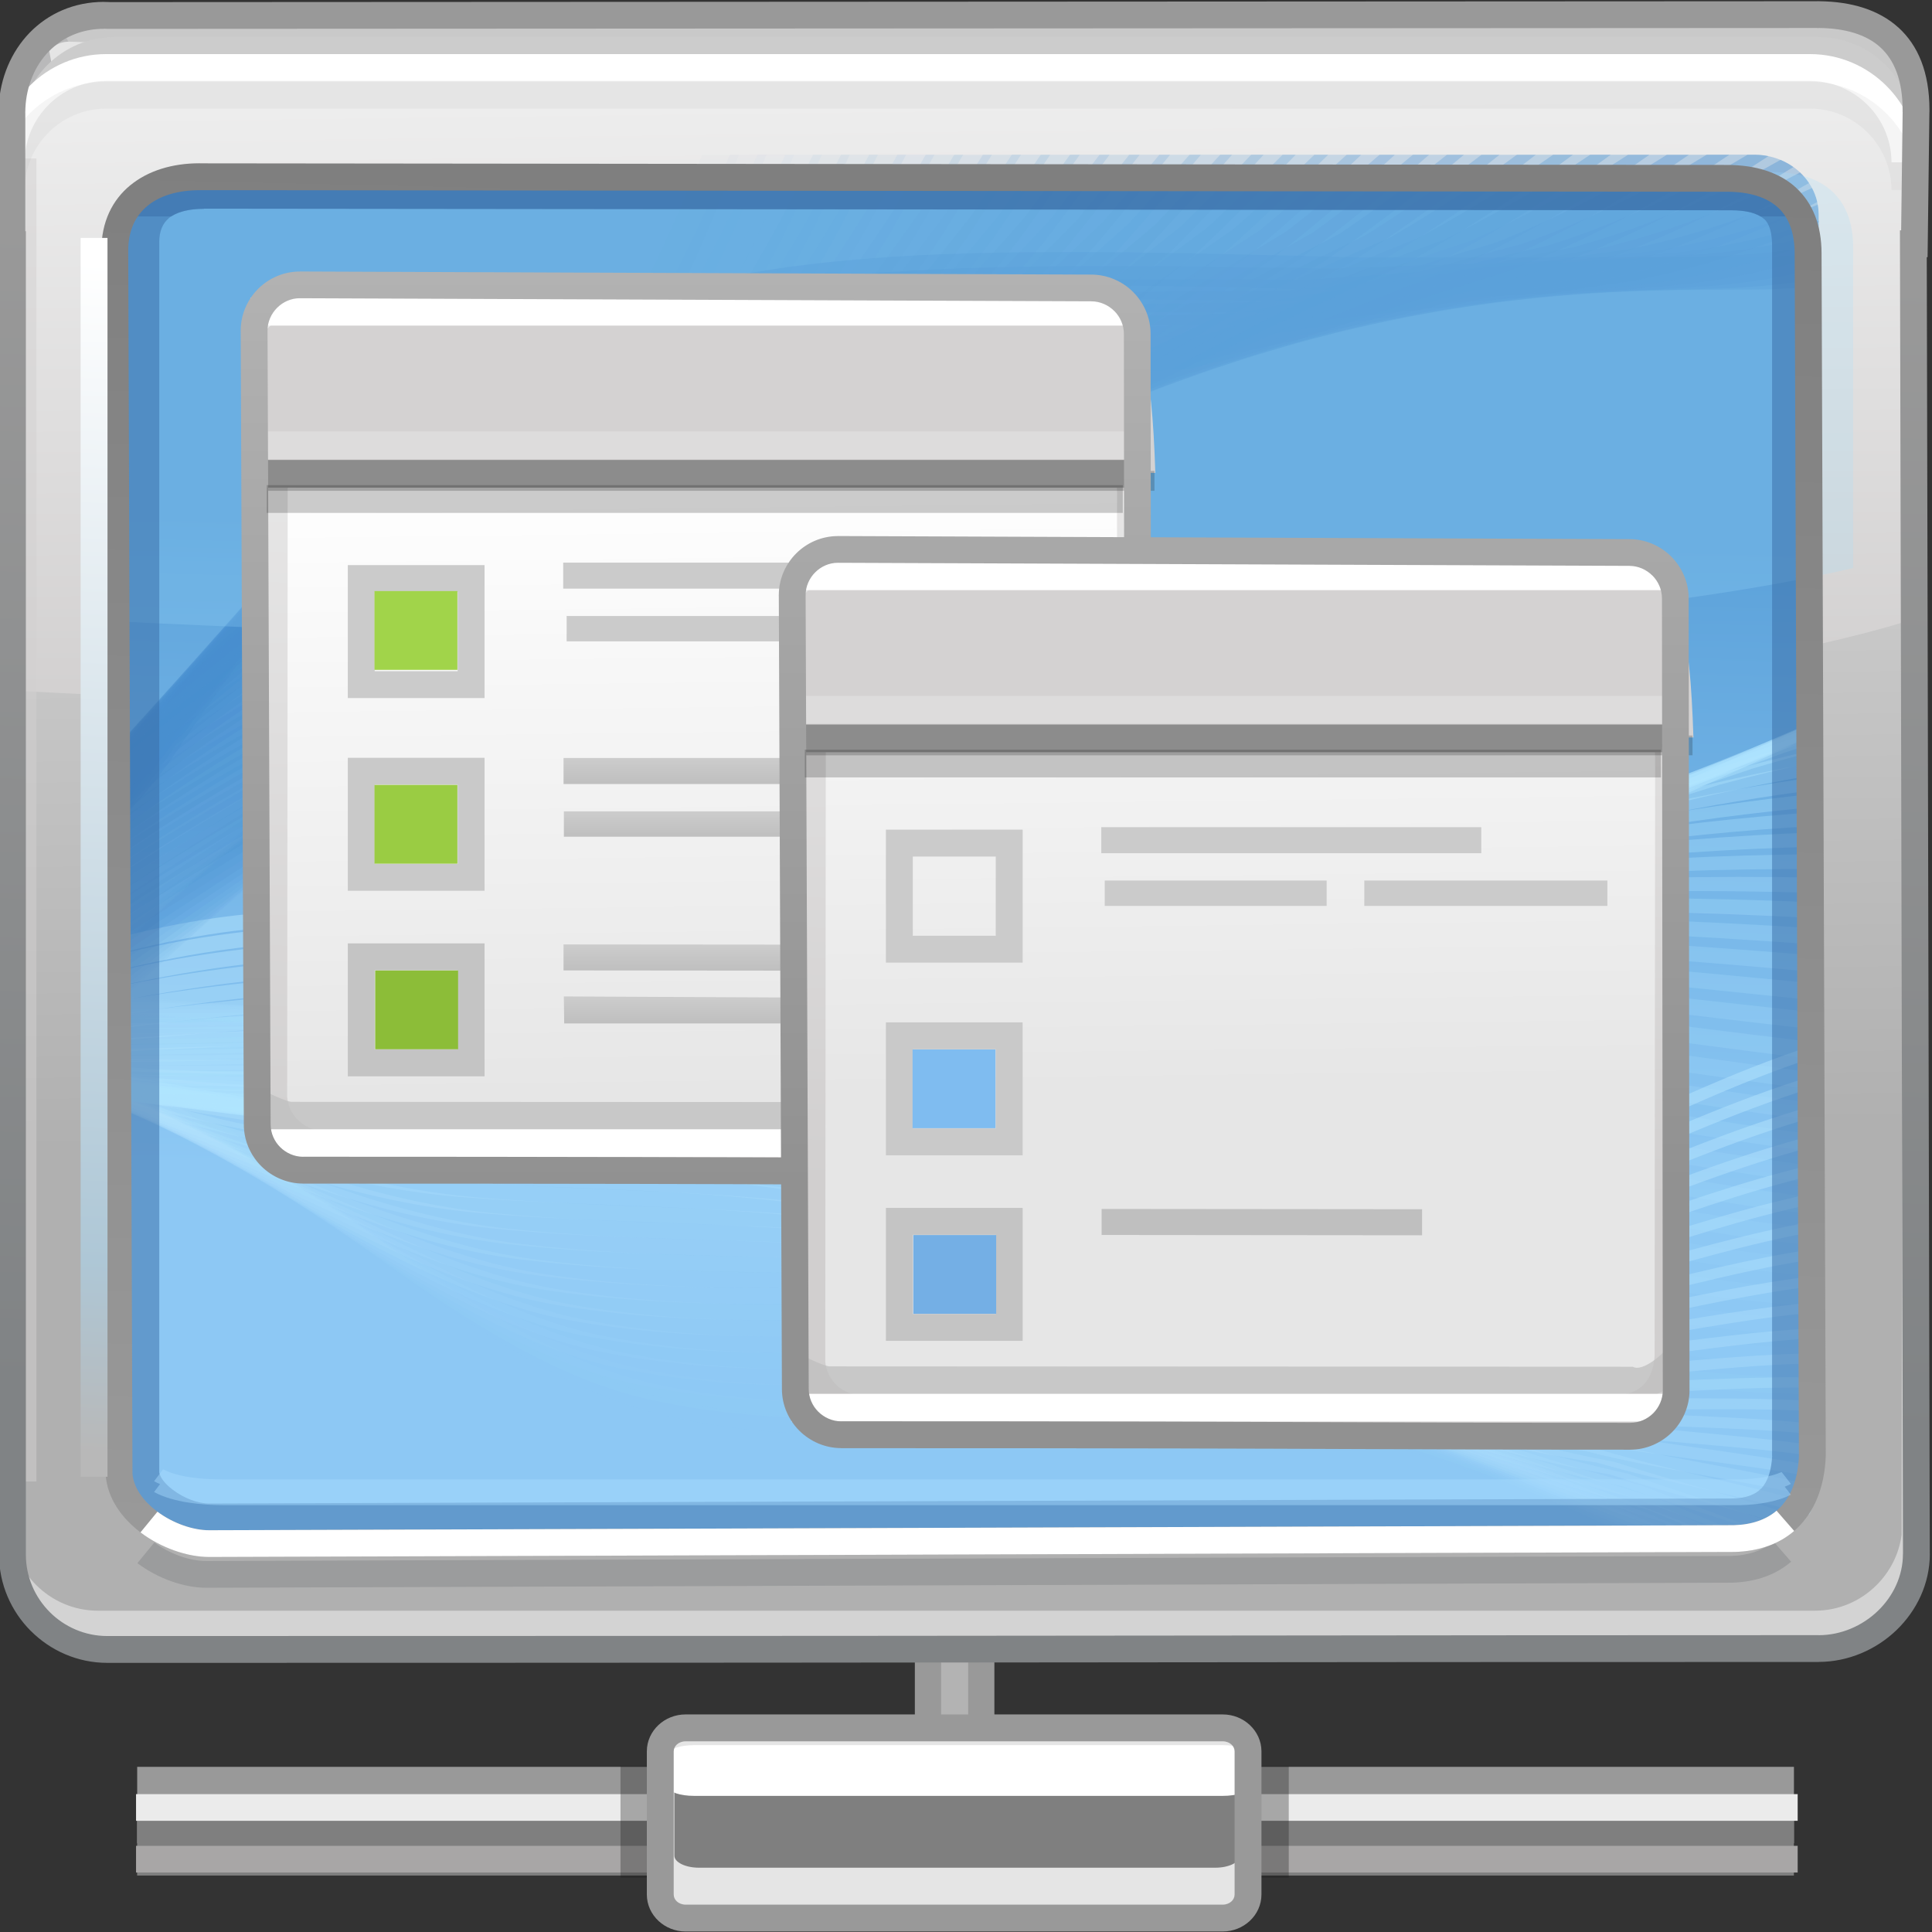 <?xml version="1.0" encoding="UTF-8" standalone="no"?>
<!-- Creator: CorelDRAW -->

<svg
   xmlns:dc="http://purl.org/dc/elements/1.1/"
   xmlns:cc="http://creativecommons.org/ns#"
   xmlns:rdf="http://www.w3.org/1999/02/22-rdf-syntax-ns#"
   xmlns:svg="http://www.w3.org/2000/svg"
   xmlns="http://www.w3.org/2000/svg"
   xmlns:xlink="http://www.w3.org/1999/xlink"
   xmlns:sodipodi="http://sodipodi.sourceforge.net/DTD/sodipodi-0.dtd"
   xmlns:inkscape="http://www.inkscape.org/namespaces/inkscape"
   xml:space="preserve"
   width="72px"
   height="72px"
   style="shape-rendering:geometricPrecision; text-rendering:geometricPrecision; image-rendering:optimizeQuality; fill-rule:evenodd; clip-rule:evenodd"
   viewBox="0 0 72 72"
   id="svg4593"
   version="1.1"
   inkscape:version="0.48.1 r9760"
   sodipodi:docname="krfb.svg"><rect x="0" y="0" width="72" height="72" fill="#333333" stroke="none"/><sodipodi:namedview
   pagecolor="#ffffff"
   bordercolor="#666666"
   borderopacity="1"
   objecttolerance="10"
   gridtolerance="10"
   guidetolerance="10"
   inkscape:pageopacity="0"
   inkscape:pageshadow="2"
   inkscape:window-width="646"
   inkscape:window-height="480"
   id="namedview4967"
   showgrid="false"
   inkscape:zoom="3.6944444"
   inkscape:cx="36"
   inkscape:cy="36"
   inkscape:window-x="0"
   inkscape:window-y="24"
   inkscape:window-maximized="0"
   inkscape:current-layer="svg4593" />
 <defs
   id="defs4595">
  <style
   type="text/css"
   id="style4597">
   
    .fil130 {fill:none}
    .fil0 {fill:#999999}
    .fil6 {fill:#E5E5E5}
    .fil138 {fill:white}
    .fil161 {fill:#74AFE5}
    .fil3 {fill:#7F7F7F}
    .fil162 {fill:#7FBCF0}
    .fil146 {fill:#8C8C8C}
    .fil158 {fill:#8CBD38}
    .fil159 {fill:#9ACC43}
    .fil163 {fill:#A1D44A}
    .fil9 {fill:#C9C9C9}
    .fil143 {fill:#D4D2D2}
    .fil11 {fill:#E5E5E5}
    .fil7 {fill:white}
    .fil4 {fill:#A8A6A6}
    .fil1 {fill:#B3B3B3}
    .fil160 {fill:#CBCBCB}
    .fil5 {fill:#EBEBEB}
    .fil8 {fill:#999999;fill-rule:nonzero}
    .fil142 {fill:white;fill-rule:nonzero}
    .fil139 {fill:#CCCCCC;fill-rule:nonzero}
    .fil127 {fill:white;fill-rule:nonzero}
    .fil156 {fill:#C4C4C4;fill-rule:nonzero}
    .fil157 {fill:#C9C9C9;fill-rule:nonzero}
    .fil155 {fill:#CBCBCB;fill-rule:nonzero}
    .fil128 {fill:#95CEFD;fill-rule:nonzero;fill-opacity:0}
    .fil90 {fill:#4990D0;fill-opacity:0.012}
    .fil122 {fill:#B0E5FF;fill-opacity:0.016}
    .fil48 {fill:#B8E7FF;fill-opacity:0.016}
    .fil89 {fill:#4990D0;fill-opacity:0.02}
    .fil121 {fill:#B0E5FF;fill-opacity:0.031}
    .fil47 {fill:#B8E7FF;fill-opacity:0.031}
    .fil88 {fill:#4990D0;fill-opacity:0.031}
    .fil87 {fill:#4990D0;fill-opacity:0.039}
    .fil120 {fill:#B0E5FF;fill-opacity:0.047}
    .fil46 {fill:#B8E7FF;fill-opacity:0.047}
    .fil86 {fill:#4990D0;fill-opacity:0.051}
    .fil119 {fill:#B0E5FF;fill-opacity:0.059}
    .fil45 {fill:#B8E7FF;fill-opacity:0.059}
    .fil85 {fill:#4990D0;fill-opacity:0.063}
    .fil84 {fill:#4990D0;fill-opacity:0.071}
    .fil118 {fill:#B0E5FF;fill-opacity:0.075}
    .fil44 {fill:#B8E7FF;fill-opacity:0.075}
    .fil83 {fill:#4990D0;fill-opacity:0.082}
    .fil117 {fill:#B0E5FF;fill-opacity:0.09}
    .fil43 {fill:#B8E7FF;fill-opacity:0.09}
    .fil82 {fill:#4990D0;fill-opacity:0.09}
    .fil81 {fill:#4990D0;fill-opacity:0.102}
    .fil116 {fill:#B0E5FF;fill-opacity:0.106}
    .fil42 {fill:#B8E7FF;fill-opacity:0.106}
    .fil80 {fill:#4990D0;fill-opacity:0.114}
    .fil132 {fill:#B2B2B2;fill-rule:nonzero;fill-opacity:0.122}
    .fil115 {fill:#B0E5FF;fill-opacity:0.122}
    .fil41 {fill:#B8E7FF;fill-opacity:0.122}
    .fil79 {fill:#4990D0;fill-opacity:0.122}
    .fil78 {fill:#4990D0;fill-opacity:0.133}
    .fil114 {fill:#B0E5FF;fill-opacity:0.137}
    .fil40 {fill:#B8E7FF;fill-opacity:0.137}
    .fil77 {fill:#4990D0;fill-opacity:0.145}
    .fil113 {fill:#B0E5FF;fill-opacity:0.153}
    .fil39 {fill:#B8E7FF;fill-opacity:0.153}
    .fil76 {fill:#4990D0;fill-opacity:0.153}
    .fil75 {fill:#4990D0;fill-opacity:0.165}
    .fil112 {fill:#B0E5FF;fill-opacity:0.165}
    .fil38 {fill:#B8E7FF;fill-opacity:0.165}
    .fil74 {fill:#4990D0;fill-opacity:0.173}
    .fil111 {fill:#B0E5FF;fill-opacity:0.18}
    .fil37 {fill:#B8E7FF;fill-opacity:0.18}
    .fil73 {fill:#4990D0;fill-opacity:0.184}
    .fil72 {fill:#4990D0;fill-opacity:0.196}
    .fil110 {fill:#B0E5FF;fill-opacity:0.196}
    .fil36 {fill:#B8E7FF;fill-opacity:0.196}
    .fil71 {fill:#4990D0;fill-opacity:0.204}
    .fil109 {fill:#B0E5FF;fill-opacity:0.212}
    .fil35 {fill:#B8E7FF;fill-opacity:0.212}
    .fil70 {fill:#4990D0;fill-opacity:0.216}
    .fil148 {fill:#191919;fill-opacity:0.22}
    .fil144 {fill:white;fill-opacity:0.22}
    .fil123 {fill:#A0DFFF;fill-opacity:0.22}
    .fil145 {fill:#191919;fill-rule:nonzero;fill-opacity:0.22}
    .fil69 {fill:#4990D0;fill-opacity:0.224}
    .fil108 {fill:#B0E5FF;fill-opacity:0.227}
    .fil34 {fill:#B8E7FF;fill-opacity:0.227}
    .fil68 {fill:#4990D0;fill-opacity:0.235}
    .fil107 {fill:#B0E5FF;fill-opacity:0.243}
    .fil33 {fill:#B8E7FF;fill-opacity:0.243}
    .fil67 {fill:#4990D0;fill-opacity:0.247}
    .fil66 {fill:#4990D0;fill-opacity:0.255}
    .fil106 {fill:#B0E5FF;fill-opacity:0.259}
    .fil32 {fill:#B8E7FF;fill-opacity:0.259}
    .fil65 {fill:#4990D0;fill-opacity:0.267}
    .fil105 {fill:#B0E5FF;fill-opacity:0.275}
    .fil31 {fill:#B8E7FF;fill-opacity:0.275}
    .fil64 {fill:#4990D0;fill-opacity:0.275}
    .fil63 {fill:#4990D0;fill-opacity:0.286}
    .fil104 {fill:#B0E5FF;fill-opacity:0.286}
    .fil30 {fill:#B8E7FF;fill-opacity:0.286}
    .fil62 {fill:#4990D0;fill-opacity:0.298}
    .fil103 {fill:#B0E5FF;fill-opacity:0.302}
    .fil29 {fill:#B8E7FF;fill-opacity:0.302}
    .fil61 {fill:#4990D0;fill-opacity:0.306}
    .fil60 {fill:#4990D0;fill-opacity:0.318}
    .fil102 {fill:#B0E5FF;fill-opacity:0.318}
    .fil28 {fill:#B8E7FF;fill-opacity:0.318}
    .fil2 {fill:#191919;fill-opacity:0.322}
    .fil59 {fill:#4990D0;fill-opacity:0.325}
    .fil101 {fill:#B0E5FF;fill-opacity:0.333}
    .fil27 {fill:#B8E7FF;fill-opacity:0.333}
    .fil58 {fill:#4990D0;fill-opacity:0.337}
    .fil57 {fill:#4990D0;fill-opacity:0.349}
    .fil100 {fill:#B0E5FF;fill-opacity:0.349}
    .fil26 {fill:#B8E7FF;fill-opacity:0.349}
    .fil56 {fill:#4990D0;fill-opacity:0.357}
    .fil99 {fill:#B0E5FF;fill-opacity:0.365}
    .fil25 {fill:#B8E7FF;fill-opacity:0.365}
    .fil55 {fill:#4990D0;fill-opacity:0.369}
    .fil54 {fill:#4990D0;fill-opacity:0.38}
    .fil98 {fill:#B0E5FF;fill-opacity:0.38}
    .fil24 {fill:#B8E7FF;fill-opacity:0.38}
    .fil53 {fill:#4990D0;fill-opacity:0.388}
    .fil97 {fill:#B0E5FF;fill-opacity:0.392}
    .fil23 {fill:#B8E7FF;fill-opacity:0.392}
    .fil52 {fill:#4990D0;fill-opacity:0.4}
    .fil96 {fill:#B0E5FF;fill-opacity:0.408}
    .fil22 {fill:#B8E7FF;fill-opacity:0.408}
    .fil51 {fill:#4990D0;fill-opacity:0.408}
    .fil50 {fill:#4990D0;fill-opacity:0.42}
    .fil95 {fill:#B0E5FF;fill-opacity:0.424}
    .fil21 {fill:#B8E7FF;fill-opacity:0.424}
    .fil49 {fill:#4990D0;fill-opacity:0.431}
    .fil94 {fill:#B0E5FF;fill-opacity:0.439}
    .fil20 {fill:#B8E7FF;fill-opacity:0.439}
    .fil10 {fill:#A4A5A7;fill-opacity:0.439}
    .fil129 {fill:#A8DEFF;fill-opacity:0.439}
    .fil15 {fill:white;fill-opacity:0.439}
    .fil126 {fill:#808385;fill-rule:nonzero;fill-opacity:0.439}
    .fil93 {fill:#B0E5FF;fill-opacity:0.455}
    .fil19 {fill:#B8E7FF;fill-opacity:0.455}
    .fil92 {fill:#B0E5FF;fill-opacity:0.471}
    .fil18 {fill:#B8E7FF;fill-opacity:0.471}
    .fil91 {fill:#B0E5FF;fill-opacity:0.486}
    .fil17 {fill:#B8E7FF;fill-opacity:0.486}
    .fil124 {fill:#396DA6;fill-opacity:0.502}
    .fil131 {fill:#D1CFCF;fill-rule:nonzero;fill-opacity:0.502}
    .fil137 {fill:#BFBFBF;fill-rule:nonzero;fill-opacity:0.78}
    .fil135 {fill:url(#id0)}
    .fil154 {fill:url(#id1)}
    .fil153 {fill:url(#id2)}
    .fil151 {fill:url(#id3)}
    .fil150 {fill:url(#id4)}
    .fil149 {fill:url(#id5)}
    .fil152 {fill:url(#id6)}
    .fil136 {fill:url(#id7)}
    .fil14 {fill:url(#id8)}
    .fil16 {fill:url(#id9)}
    .fil12 {fill:url(#id10)}
    .fil13 {fill:url(#id11)}
    .fil147 {fill:url(#id12);fill-rule:nonzero}
    .fil125 {fill:url(#id13);fill-rule:nonzero}
    .fil134 {fill:url(#id14);fill-rule:nonzero}
    .fil140 {fill:url(#id15);fill-rule:nonzero}
    .fil141 {fill:url(#id16);fill-rule:nonzero}
    .fil133 {fill:url(#id17);fill-rule:nonzero}
   
  </style>
  <linearGradient
   id="id0"
   gradientUnits="userSpaceOnUse"
   x1="26.337"
   y1="10.237"
   x2="25.543"
   y2="44.044">
   <stop
   offset="0"
   style="stop-color:#EDEDED"
   id="stop4600" />
   <stop
   offset="1"
   style="stop-color:#D1CFCF"
   id="stop4602" />
  </linearGradient>
  <linearGradient
   id="id1"
   gradientUnits="userSpaceOnUse"
   x1="26.973"
   y1="35.216"
   x2="26.973"
   y2="36.156">
   <stop
   offset="0"
   style="stop-color:#CCCCCC"
   id="stop4605" />
   <stop
   offset="1"
   style="stop-color:#BFBFBF"
   id="stop4607" />
  </linearGradient>
  <linearGradient
   id="id2"
   gradientUnits="userSpaceOnUse"
   xlink:href="#id1"
   x1="26.111"
   y1="28.267"
   x2="26.111"
   y2="29.198">
  </linearGradient>
  <linearGradient
   id="id3"
   gradientUnits="userSpaceOnUse"
   xlink:href="#id1"
   x1="27.265"
   y1="30.256"
   x2="27.265"
   y2="31.163">
  </linearGradient>
  <linearGradient
   id="id4"
   gradientUnits="userSpaceOnUse"
   xlink:href="#id1"
   x1="37.39"
   y1="30.256"
   x2="37.39"
   y2="31.163">
  </linearGradient>
  <linearGradient
   id="id5"
   gradientUnits="userSpaceOnUse"
   xlink:href="#id1"
   x1="37.396"
   y1="37.124"
   x2="37.396"
   y2="38.119">
  </linearGradient>
  <linearGradient
   id="id6"
   gradientUnits="userSpaceOnUse"
   xlink:href="#id1"
   x1="27.27"
   y1="37.154"
   x2="27.27"
   y2="38.12">
  </linearGradient>
  <linearGradient
   id="id7"
   gradientUnits="userSpaceOnUse"
   x1="26.029"
   y1="17.549"
   x2="26.302"
   y2="40.739">
   <stop
   offset="0"
   style="stop-color:white"
   id="stop4615" />
   <stop
   offset="1"
   style="stop-color:#E6E6E6"
   id="stop4617" />
  </linearGradient>
  <linearGradient
   id="id8"
   gradientUnits="userSpaceOnUse"
   xlink:href="#id0"
   x1="35.65"
   y1="3.761"
   x2="35.931"
   y2="26.805">
  </linearGradient>
  <linearGradient
   id="id9"
   gradientUnits="userSpaceOnUse"
   x1="36.25"
   y1="19.808"
   x2="35.725"
   y2="44.003">
   <stop
   offset="0"
   style="stop-color:#5CA2DA"
   id="stop4621" />
   <stop
   offset="1"
   style="stop-color:#8DC8F4"
   id="stop4623" />
  </linearGradient>
  <linearGradient
   id="id10"
   gradientUnits="userSpaceOnUse"
   x1="36.179"
   y1="42.55"
   x2="35.858"
   y2="20.726">
   <stop
   offset="0"
   style="stop-color:#B0B0B0"
   id="stop4626" />
   <stop
   offset="1"
   style="stop-color:#BEBEBE"
   id="stop4628" />
  </linearGradient>
  <linearGradient
   id="id11"
   gradientUnits="userSpaceOnUse"
   x1="36.181"
   y1="42.404"
   x2="35.856"
   y2="20.414">
   <stop
   offset="0"
   style="stop-color:#B0B0B0"
   id="stop4631" />
   <stop
   offset="1"
   style="stop-color:#CCCCCC"
   id="stop4633" />
  </linearGradient>
  <linearGradient
   id="id12"
   gradientUnits="userSpaceOnUse"
   x1="25.941"
   y1="44.167"
   x2="25.941"
   y2="10.116">
   <stop
   offset="0"
   style="stop-color:#919191"
   id="stop4636" />
   <stop
   offset="1"
   style="stop-color:#B2B2B2"
   id="stop4638" />
  </linearGradient>
  <linearGradient
   id="id13"
   gradientUnits="userSpaceOnUse"
   x1="36.491"
   y1="6.438"
   x2="35.327"
   y2="57.674">
   <stop
   offset="0"
   style="stop-color:#7F7F7F"
   id="stop4641" />
   <stop
   offset="1"
   style="stop-color:#999999"
   id="stop4643" />
  </linearGradient>
  <linearGradient
   id="id14"
   gradientUnits="userSpaceOnUse"
   x1="2.564"
   y1="54.092"
   x2="4.447"
   y2="9.809">
   <stop
   offset="0"
   style="stop-color:#B8B8B8"
   id="stop4646" />
   <stop
   offset="0.161"
   style="stop-color:#AEC7D6"
   id="stop4648" />
   <stop
   offset="1"
   style="stop-color:white"
   id="stop4650" />
  </linearGradient>
  <linearGradient
   id="id15"
   gradientUnits="userSpaceOnUse"
   xlink:href="#id13"
   x1="16.355"
   y1="15.351"
   x2="16.325"
   y2="13.644">
  </linearGradient>
  <linearGradient
   id="id16"
   gradientUnits="userSpaceOnUse"
   xlink:href="#id13"
   x1="16.544"
   y1="15.303"
   x2="16.514"
   y2="13.597">
  </linearGradient>
  <linearGradient
   id="id17"
   gradientUnits="userSpaceOnUse"
   x1="35.316"
   y1="52.737"
   x2="36.544"
   y2="9.278">
   <stop
   offset="0"
   style="stop-color:#808385"
   id="stop4655" />
   <stop
   offset="1"
   style="stop-color:#999999"
   id="stop4657" />
  </linearGradient>
 </defs>
 <g
   id="Слой_x0020_1">
  <g
   id="_243484376">
   <rect
   id="_243509888"
   class="fil0"
   x="34.094"
   y="58.151"
   width="2.964"
   height="8.631" />
   <rect
   id="_243506288"
   class="fil1"
   x="35.071"
   y="58.151"
   width="1.011"
   height="8.631" />
   <polygon
   id="_243501344"
   class="fil2"
   points="34.094,58.152 36.977,58.152 36.977,61.815 34.094,61.815 " />
  </g>
  <g
   id="_243496928">
   <rect
   id="_243504176"
   class="fil0"
   transform="matrix(2.25328E-013 1.176 -8.508 3.11568E-014 66.855 65.845)"
   width="2.419"
   height="7.257" />
   <rect
   id="_243486368"
   class="fil3"
   transform="matrix(2.25328E-013 0.9 -8.508 2.3835E-014 66.853 67.719)"
   width="2.419"
   height="7.257" />
   <rect
   id="_243502328"
   class="fil4"
   transform="matrix(2.25996E-013 0.411 -8.533 1.08735E-014 66.994 68.789)"
   width="2.419"
   height="7.257" />
   <rect
   id="_243512168"
   class="fil5"
   transform="matrix(2.25996E-013 0.411 -8.533 1.08735E-014 66.994 66.862)"
   width="2.419"
   height="7.257" />
  </g>
  <g
   id="_243504728">
   <polygon
   id="_243485480"
   class="fil2"
   points="48.028,65.817 48.028,69.976 23.124,69.976 23.124,65.817 " />
   <path
   id="_243509120"
   class="fil6"
   d="M25.571 64.46l19.703 0c0.52,0 0.913,0.396 0.94,0.875l0.296 5.269c0.027,0.481 -0.424,0.876 -0.94,0.876l-19.703 0c-0.516,0 -0.914,-0.392 -0.94,-0.876l-0.296 -5.269c-0.026,-0.483 0.42,-0.875 0.94,-0.875z" />
   <path
   id="_243483320"
   class="fil3"
   d="M26.05 65.433l19.241 0c0.507,0 0.918,0.201 0.918,0.449l0 3.272c0,0.248 -0.411,0.45 -0.918,0.45l-19.241 0c-0.508,0 -0.918,-0.202 -0.918,-0.45l0 -3.272c0,-0.248 0.41,-0.449 0.918,-0.449z" />
   <path
   id="_243508928"
   class="fil7"
   d="M25.867 65.036l19.703 0c0.52,0 0.94,0.143 0.94,0.315l0 1.259c0,0.174 -0.422,0.317 -0.94,0.317l-19.703 0c-0.52,0 -0.94,-0.142 -0.94,-0.317l0 -1.259c0,-0.174 0.42,-0.315 0.94,-0.315z" />
   <path
   id="_243498848"
   class="fil8"
   d="M25.547 63.892l20.023 0c0.39,0 0.745,0.151 1.004,0.392 0.27,0.252 0.437,0.601 0.437,0.984l0 5.336c0,0.385 -0.168,0.735 -0.436,0.984 -0.261,0.242 -0.617,0.393 -1.005,0.393l-20.023 0c-0.389,0 -0.744,-0.151 -1.005,-0.393 -0.268,-0.249 -0.436,-0.599 -0.436,-0.984l0 -5.336c0,-0.385 0.168,-0.735 0.436,-0.984 0.259,-0.241 0.615,-0.392 1.005,-0.392zm20.023 1.002l-20.023 0c-0.13,0 -0.246,0.047 -0.325,0.12 -0.07,0.065 -0.115,0.156 -0.115,0.254l0 5.336c0,0.097 0.044,0.189 0.115,0.254 0.08,0.074 0.196,0.122 0.325,0.122l20.023 0c0.129,0 0.244,-0.047 0.325,-0.122 0.071,-0.065 0.115,-0.157 0.115,-0.254l0 -5.336c0,-0.097 -0.045,-0.188 -0.116,-0.254 -0.079,-0.073 -0.194,-0.12 -0.324,-0.12z" />
  </g>
  <path
   class="fil9"
   d="M4.344 0.946l63.366 0c2.23,0 3.726,1.046 3.694,3.634l-0.061 4.906 -70.632 0 0 -4.906c0,-2.059 1.474,-3.744 3.633,-3.634z"
   id="path4676" />
  <path
   class="fil10"
   d="M0.77 2.639c0.506,-0.553 0.775,-1.385 1.586,-1.492l0.559 1.224 -2.391 2.967 0.246 -2.699z"
   id="path4678" />
  <path
   class="fil11"
   d="M1.833 1.896c0.506,-0.553 0.888,-0.244 1.701,-0.351l0.52 1.299 -1.897 0.762 -0.324 -1.71z"
   id="path4680" />
  <path
   class="fil12"
   d="M4.265 1.839l63.507 0c1.943,0 3.534,1.597 3.534,3.533l0 52.532c0,1.938 -1.593,3.534 -3.534,3.534 -23.271,0 -23.813,0 -63.507,0 -1.939,0 -3.533,-1.59 -3.533,-3.534l0 -52.532c0,-1.943 1.59,-3.533 3.533,-3.533z"
   id="path4682" />
  <path
   class="fil13"
   d="M4.265 1.381l63.507 0c1.943,0 3.534,1.598 3.534,3.533l0 52.99c0,1.937 -1.593,3.534 -3.534,3.534 -23.271,0 -23.813,0 -63.507,0 -1.939,0 -3.533,-1.59 -3.533,-3.534l0 -52.99c0,-1.943 1.59,-3.533 3.533,-3.533z"
   id="path4684" />
  <path
   class="fil14"
   d="M71.078 23.146c-15.58,4.801 -52.714,3.541 -70.573,2.591l0 -19.587c0,-1.943 1.59,-3.533 3.533,-3.533l63.507 0c1.944,0 3.534,1.599 3.534,3.533l0 16.996z"
   id="path4686" />
  <path
   class="fil15"
   d="M71.007 57.532c0,0.15 -0.009,0.298 -0.028,0.444 -0.007,0.572 -0.154,1.114 -0.406,1.592 -0.085,0.104 -0.174,0.202 -0.267,0.296 -0.692,0.691 -1.646,1.122 -2.693,1.122l-63.995 0c-0.96,0 -1.843,-0.361 -2.516,-0.954 -0.438,-0.589 -0.697,-1.316 -0.697,-2.1l0 -0.254c0.013,0.085 0.031,0.17 0.051,0.253 -0.015,-0.131 -0.022,-0.265 -0.022,-0.399l0 -0.254c0.109,0.693 0.439,1.316 0.915,1.791 0.589,0.589 1.403,0.957 2.297,0.957l63.995 0c0.893,0 1.707,-0.367 2.296,-0.957 0.494,-0.494 0.833,-1.144 0.93,-1.867l0 -0.028 0.039 -27.171c0.132,-61.794 0.102,9.907 0.102,27.53z"
   id="path4688" />
  <path
   class="fil16"
   d="M4.436 9.028l0 45.914c0.118,1.496 2.009,2.589 3.361,2.584l56.831 -0.188c1.955,-0.054 2.845,-1.365 2.911,-3.083l0 -45.116c0,-1.808 -1.078,-2.797 -3.022,-2.798l-56.92 -0.06c-1.812,-0.002 -3.163,0.948 -3.162,2.746z"
   id="path4690" />
  <g
   id="_238234992">
   <g
   id="g4693">
    <path
   id="_238247664"
   class="fil17"
   d="M4.054 35.04c1.309,-0.356 2.635,-0.639 3.974,-0.829 4.467,-0.634 9.044,-0.185 13.371,2.216 2.477,1.387 4.716,2.672 6.731,3.833 10.844,6.439 14.19,8.404 22.727,5.895 4.215,-1.185 10.522,-5.186 16.769,-7.217l0 0.456c-6.201,2.036 -12.461,6.012 -16.65,7.191 -8.72,2.568 -12.102,0.582 -23.074,-5.934 -1.99,-1.148 -4.202,-2.418 -6.718,-3.829 -4.108,-2.27 -8.532,-2.685 -12.902,-2.07 -1.421,0.2 -2.835,0.503 -4.228,0.886l0 -0.596z" />
    <path
   id="_238263936"
   class="fil18"
   d="M4.054 35.665c1.487,-0.378 2.995,-0.679 4.519,-0.875 4.485,-0.578 9.056,-0.158 13.413,2.14 2.476,1.331 4.753,2.58 6.824,3.728 10.675,6.272 14.108,8.246 22.538,5.935 4.155,-1.035 10.257,-4.691 16.279,-6.52l0 0.441c-5.983,1.838 -12.045,5.478 -16.175,6.513 -8.604,2.37 -12.07,0.376 -22.865,-5.97 -2.047,-1.136 -4.296,-2.369 -6.807,-3.724 -4.146,-2.172 -8.572,-2.557 -12.965,-2.001 -1.602,0.203 -3.191,0.52 -4.761,0.917l0 -0.582z" />
    <path
   id="_238246272"
   class="fil19"
   d="M4.054 36.261c1.667,-0.386 3.356,-0.696 5.063,-0.893 4.5,-0.52 9.067,-0.131 13.454,2.065 2.473,1.274 4.789,2.486 6.918,3.624 10.505,6.103 14.027,8.088 22.35,5.974 4.09,-0.888 9.989,-4.206 15.788,-5.839l0 0.428c-5.766,1.644 -11.632,4.955 -15.7,5.846 -8.49,2.174 -12.038,0.17 -22.657,-6.005 -2.102,-1.123 -4.388,-2.321 -6.894,-3.62 -4.183,-2.073 -8.613,-2.427 -13.029,-1.929 -1.779,0.202 -3.547,0.521 -5.293,0.918l0 -0.568z" />
    <path
   id="_238259544"
   class="fil20"
   d="M4.054 36.827c1.847,-0.379 3.717,-0.686 5.608,-0.88 4.517,-0.463 9.078,-0.104 13.495,1.989 2.472,1.219 4.826,2.394 7.011,3.518 10.335,5.935 13.944,7.931 22.16,6.014 4.025,-0.745 9.718,-3.733 15.299,-5.172l0 0.415c-5.552,1.452 -11.22,4.442 -15.224,5.194 -8.374,1.977 -12.007,-0.037 -22.45,-6.04 -2.158,-1.11 -4.48,-2.272 -6.981,-3.515 -4.222,-1.974 -8.654,-2.3 -13.09,-1.858 -1.958,0.195 -3.902,0.506 -5.826,0.887l0 -0.553z" />
    <path
   id="_238264008"
   class="fil21"
   d="M4.054 37.358c2.03,-0.354 4.08,-0.647 6.154,-0.833 4.532,-0.406 9.089,-0.077 13.534,1.913 2.471,1.163 4.863,2.302 7.107,3.413 10.165,5.767 13.861,7.775 21.971,6.054 3.956,-0.606 9.444,-3.273 14.807,-4.521l0 0.403c-5.341,1.264 -10.813,3.943 -14.75,4.558 -8.258,1.78 -11.975,-0.243 -22.242,-6.076 -2.213,-1.097 -4.572,-2.224 -7.069,-3.41 -4.261,-1.874 -8.694,-2.172 -13.153,-1.787 -2.137,0.183 -4.254,0.474 -6.359,0.821l0 -0.536z" />
    <path
   id="_238250304"
   class="fil22"
   d="M4.054 37.854c2.217,-0.311 4.442,-0.576 6.698,-0.75 4.548,-0.35 9.1,-0.05 13.576,1.838 2.47,1.107 4.899,2.21 7.2,3.309 9.994,5.6 13.78,7.617 21.782,6.094 3.882,-0.472 9.169,-2.828 14.317,-3.888l0 0.392c-5.133,1.078 -10.407,3.454 -14.275,3.935 -8.144,1.584 -11.944,-0.448 -22.034,-6.11 -2.27,-1.084 -4.665,-2.177 -7.156,-3.305 -4.3,-1.776 -8.735,-2.044 -13.218,-1.717 -2.31,0.169 -4.6,0.426 -6.891,0.72l0 -0.52z" />
    <path
   id="_238241400"
   class="fil23"
   d="M4.054 38.311c2.408,-0.246 4.808,-0.472 7.244,-0.628 4.564,-0.292 9.111,-0.022 13.616,1.762 2.467,1.05 4.936,2.118 7.294,3.204 9.823,5.432 13.697,7.46 21.592,6.133 3.807,-0.34 8.891,-2.394 13.827,-3.274l0 0.385c-4.925,0.898 -10.005,2.979 -13.8,3.333 -8.028,1.385 -11.913,-0.656 -21.826,-6.146 -2.326,-1.072 -4.756,-2.128 -7.244,-3.201 -4.338,-1.676 -8.776,-1.916 -13.28,-1.645 -2.485,0.149 -4.945,0.359 -7.423,0.58l0 -0.503z" />
    <path
   id="_238262160"
   class="fil24"
   d="M4.054 38.73c2.603,-0.163 5.177,-0.333 7.788,-0.467 4.579,-0.236 9.122,0.004 13.657,1.684 2.466,0.996 4.972,2.027 7.388,3.1 9.653,5.264 13.615,7.304 21.403,6.175 3.726,-0.215 8.611,-1.978 13.337,-2.681l0 0.38c-4.721,0.719 -9.606,2.517 -13.324,2.745 -7.913,1.189 -11.883,-0.86 -21.619,-6.181 -2.381,-1.059 -4.85,-2.08 -7.331,-3.097 -4.378,-1.577 -8.816,-1.787 -13.344,-1.573 -2.656,0.125 -5.283,0.274 -7.955,0.402l0 -0.488z" />
    <path
   id="_238257024"
   class="fil25"
   d="M4.054 39.106c2.803,-0.056 5.546,-0.158 8.333,-0.265 4.596,-0.178 9.133,0.031 13.697,1.61 2.466,0.938 5.01,1.933 7.482,2.994 9.483,5.096 13.533,7.146 21.214,6.215 3.644,-0.092 8.329,-1.578 12.847,-2.108l0 0.374c-4.519,0.549 -9.21,2.072 -12.849,2.18 -7.799,0.991 -11.851,-1.067 -21.41,-6.216 -2.438,-1.048 -4.942,-2.031 -7.42,-2.992 -4.416,-1.478 -8.856,-1.659 -13.407,-1.504 -2.825,0.097 -5.619,0.171 -8.487,0.184l0 -0.474z" />
    <path
   id="_238262760"
   class="fil26"
   d="M4.054 39.442c3.009,0.072 5.92,0.056 8.877,-0.021 4.612,-0.122 9.144,0.058 13.739,1.534 2.464,0.882 5.047,1.84 7.577,2.89 9.313,4.928 13.45,6.989 21.024,6.254 3.556,0.024 8.043,-1.195 12.357,-1.56l0 0.372c-4.32,0.384 -8.819,1.643 -12.374,1.637 -7.682,0.795 -11.82,-1.272 -21.202,-6.253 -2.492,-1.033 -5.034,-1.983 -7.507,-2.885 -4.454,-1.38 -8.897,-1.532 -13.468,-1.433 -2.993,0.065 -5.948,0.048 -9.021,-0.074l0 -0.461z" />
    <path
   id="_238255848"
   class="fil27"
   d="M4.054 39.736c3.223,0.221 6.296,0.306 9.423,0.263 4.628,-0.064 9.155,0.085 13.778,1.459 2.464,0.826 5.085,1.749 7.671,2.785 9.143,4.76 13.368,6.832 20.835,6.294 3.465,0.133 7.754,-0.831 11.867,-1.036l0 0.371c-4.123,0.223 -8.432,1.232 -11.9,1.116 -7.566,0.596 -11.789,-1.479 -20.994,-6.287 -2.548,-1.023 -5.126,-1.936 -7.594,-2.783 -4.493,-1.279 -8.937,-1.402 -13.532,-1.362 -3.154,0.03 -6.269,-0.093 -9.553,-0.371l0 -0.45z" />
    <path
   id="_238254528"
   class="fil28"
   d="M4.054 39.987c3.443,0.392 6.677,0.594 9.967,0.591 4.644,-0.007 9.167,0.112 13.82,1.382 2.46,0.771 5.12,1.658 7.763,2.681 8.973,4.592 13.286,6.676 20.646,6.335 3.37,0.236 7.462,-0.488 11.376,-0.54l0 0.372c-3.931,0.071 -8.047,0.84 -11.425,0.62 -7.452,0.4 -11.757,-1.685 -20.786,-6.322 -2.603,-1.01 -5.218,-1.887 -7.682,-2.678 -4.532,-1.18 -8.978,-1.274 -13.595,-1.291 -3.314,-0.011 -6.585,-0.255 -10.085,-0.707l0 -0.443z" />
    <path
   id="_238250784"
   class="fil29"
   d="M4.054 40.2c3.671,0.583 7.061,0.919 10.513,0.957 4.658,0.05 9.177,0.139 13.859,1.307 2.459,0.713 5.157,1.564 7.859,2.576 8.803,4.424 13.204,6.517 20.457,6.373 3.269,0.335 7.166,-0.163 10.885,-0.071l0 0.376c-3.739,-0.076 -7.667,0.469 -10.95,0.15 -7.336,0.204 -11.725,-1.89 -20.578,-6.357 -2.659,-0.998 -5.31,-1.839 -7.769,-2.572 -4.57,-1.082 -9.019,-1.148 -13.658,-1.22 -3.469,-0.054 -6.892,-0.436 -10.617,-1.084l0 -0.435z" />
    <path
   id="_238263624"
   class="fil30"
   d="M4.054 40.371c3.907,0.796 7.45,1.28 11.057,1.364 4.676,0.107 9.189,0.167 13.9,1.232 2.458,0.657 5.193,1.473 7.952,2.471 8.633,4.257 13.122,6.36 20.267,6.413 3.167,0.425 6.869,0.138 10.396,0.366l0 0.381c-3.552,-0.214 -7.292,0.119 -10.474,-0.291 -7.221,0.007 -11.695,-2.096 -20.372,-6.392 -2.714,-0.985 -5.402,-1.792 -7.856,-2.469 -4.61,-0.981 -9.06,-1.019 -13.722,-1.149 -3.621,-0.1 -7.192,-0.632 -11.15,-1.496l0 -0.431z" />
    <path
   id="_238261104"
   class="fil31"
   d="M4.054 40.504c4.152,1.029 7.843,1.678 11.602,1.811 4.691,0.164 9.2,0.194 13.942,1.155 2.456,0.602 5.231,1.381 8.047,2.367 8.461,4.089 13.039,6.204 20.078,6.455 3.057,0.508 6.567,0.415 9.905,0.77l0 0.39c-3.366,-0.344 -6.92,-0.206 -9.999,-0.702 -7.106,-0.19 -11.665,-2.302 -20.163,-6.428 -2.771,-0.973 -5.496,-1.743 -7.944,-2.363 -4.648,-0.882 -9.1,-0.892 -13.785,-1.078 -3.77,-0.15 -7.485,-0.848 -11.682,-1.945l0 -0.431z" />
    <path
   id="_238256472"
   class="fil32"
   d="M4.054 40.6c4.406,1.279 8.239,2.108 12.148,2.293 4.707,0.221 9.21,0.221 13.982,1.08 2.453,0.546 5.268,1.289 8.14,2.262 8.291,3.921 12.958,6.047 19.889,6.495 2.942,0.583 6.263,0.667 9.415,1.14l0 0.4c-3.184,-0.463 -6.554,-0.507 -9.524,-1.08 -6.99,-0.389 -11.633,-2.509 -19.955,-6.463 -2.826,-0.96 -5.588,-1.695 -8.031,-2.259 -4.687,-0.783 -9.142,-0.762 -13.847,-1.007 -3.915,-0.202 -7.769,-1.081 -12.215,-2.427l0 -0.432z" />
    <path
   id="_238256544"
   class="fil33"
   d="M4.054 40.661c4.668,1.547 8.641,2.571 12.692,2.811 4.723,0.278 9.222,0.248 14.022,1.004 2.453,0.49 5.306,1.196 8.236,2.158 8.12,3.754 12.874,5.889 19.698,6.534 2.823,0.651 5.956,0.894 8.924,1.473l0 0.413c-3.006,-0.573 -6.191,-0.782 -9.048,-1.424 -6.876,-0.583 -11.602,-2.713 -19.748,-6.498 -2.882,-0.946 -5.68,-1.646 -8.119,-2.153 -4.726,-0.685 -9.182,-0.634 -13.91,-0.937 -4.056,-0.257 -8.046,-1.331 -12.748,-2.944l0 -0.436z" />
    <path
   id="_238255872"
   class="fil34"
   d="M4.054 40.687c4.938,1.832 9.046,3.066 13.237,3.364 4.74,0.335 9.233,0.275 14.063,0.928 2.451,0.433 5.342,1.104 8.329,2.053 7.95,3.586 12.793,5.732 19.509,6.574 2.699,0.707 5.646,1.094 8.434,1.767l0 0.209c0,0.073 -0.005,0.146 -0.013,0.217 -2.825,-0.67 -5.825,-1.026 -8.561,-1.728 -6.761,-0.782 -11.57,-2.921 -19.54,-6.534 -2.936,-0.935 -5.772,-1.599 -8.206,-2.049 -4.763,-0.587 -9.222,-0.507 -13.974,-0.866 -4.191,-0.317 -8.314,-1.596 -13.279,-3.491l0 -0.444z" />
    <path
   id="_238258776"
   class="fil35"
   d="M4.054 40.682c5.217,2.132 9.456,3.589 13.781,3.947 4.756,0.392 9.244,0.302 14.105,0.853 2.45,0.377 5.379,1.012 8.424,1.948 7.78,3.418 12.71,5.576 19.319,6.614 2.554,0.752 5.294,1.258 7.89,2.004 -0.031,0.129 -0.072,0.255 -0.125,0.374l-0.026 0.031c-2.597,-0.726 -5.343,-1.205 -7.893,-1.943 -6.645,-0.979 -11.538,-3.126 -19.332,-6.568 -2.993,-0.922 -5.864,-1.551 -8.294,-1.945 -4.802,-0.487 -9.262,-0.378 -14.036,-0.794 -4.323,-0.377 -8.575,-1.877 -13.812,-4.069l0 -0.452z" />
    <path
   id="_238251792"
   class="fil36"
   d="M4.054 40.647c5.506,2.447 9.872,4.142 14.327,4.563 4.77,0.449 9.255,0.328 14.144,0.776 2.45,0.321 5.417,0.92 8.518,1.844 7.61,3.249 12.628,5.418 19.131,6.653 2.323,0.759 4.779,1.351 7.116,2.118 -0.119,0.125 -0.248,0.241 -0.385,0.346 -2.274,-0.716 -4.652,-1.272 -6.901,-1.995 -6.53,-1.176 -11.509,-3.333 -19.126,-6.604 -3.047,-0.911 -5.956,-1.502 -8.381,-1.84 -4.841,-0.387 -9.302,-0.25 -14.099,-0.724 -4.452,-0.438 -8.828,-2.171 -14.345,-4.671l0 -0.465z" />
    <path
   id="_238257504"
   class="fil37"
   d="M4.054 40.584c5.803,2.774 10.291,4.717 14.871,5.204 4.787,0.504 9.266,0.356 14.186,0.7 2.446,0.265 5.452,0.828 8.61,1.739 7.44,3.082 12.546,5.261 18.942,6.693 2.026,0.726 4.128,1.354 6.151,2.092 -0.165,0.117 -0.343,0.219 -0.529,0.304 -1.917,-0.669 -3.9,-1.25 -5.807,-1.924 -6.415,-1.374 -11.478,-3.539 -18.916,-6.64 -3.104,-0.896 -6.05,-1.453 -8.47,-1.734 -4.879,-0.289 -9.343,-0.123 -14.161,-0.654 -4.577,-0.502 -9.072,-2.477 -14.877,-5.301l0 -0.478z" />
    <path
   id="_238256712"
   class="fil38"
   d="M4.054 40.493c6.107,3.117 10.714,5.321 15.417,5.872 4.802,0.563 9.276,0.384 14.225,0.627 2.445,0.208 5.489,0.735 8.705,1.632 7.271,2.914 12.464,5.104 18.753,6.735 1.701,0.664 3.442,1.278 5.133,1.956 -0.23,0.105 -0.476,0.183 -0.732,0.23 -1.522,-0.585 -3.079,-1.127 -4.602,-1.714 -6.3,-1.571 -11.446,-3.745 -18.709,-6.676 -3.159,-0.883 -6.142,-1.406 -8.556,-1.629 -4.918,-0.19 -9.384,0.005 -14.225,-0.583 -4.698,-0.568 -9.312,-2.798 -15.41,-5.956l0 -0.495z" />
    <path
   id="_238253784"
   class="fil39"
   d="M4.054 40.38c6.42,3.468 11.141,5.943 15.96,6.565 4.82,0.621 9.289,0.412 14.268,0.552 2.444,0.152 5.525,0.643 8.799,1.527 7.1,2.746 12.382,4.948 18.562,6.774 1.357,0.573 2.731,1.127 4.076,1.715 -0.239,0.058 -0.488,0.089 -0.743,0.089l-0.325 0c-1.07,-0.448 -2.153,-0.881 -3.223,-1.328 -6.184,-1.767 -11.414,-3.952 -18.501,-6.711 -3.215,-0.872 -6.234,-1.357 -8.643,-1.525 -4.957,-0.09 -9.425,0.133 -14.289,-0.511 -4.814,-0.638 -9.541,-3.132 -15.941,-6.633l0 -0.513z" />
    <path
   id="_238255920"
   class="fil40"
   d="M4.054 40.246l0.364 0.202c6.552,3.724 11.298,6.396 16.142,7.075 4.834,0.678 9.3,0.438 14.308,0.476 2.441,0.096 5.562,0.55 8.893,1.423 6.93,2.577 12.3,4.789 18.374,6.814 0.992,0.451 1.99,0.899 2.974,1.361l-0.132 0.004 -1.101 0 -1.972 -0.888c-6.067,-1.964 -11.383,-4.156 -18.293,-6.744 -3.27,-0.86 -6.326,-1.31 -8.731,-1.422 -4.996,0.009 -9.465,0.262 -14.352,-0.439 -4.877,-0.7 -9.663,-3.418 -16.264,-7.211l-0.21 -0.117 0 -0.533z" />
    <path
   id="_238262376"
   class="fil41"
   d="M4.054 40.104c0.252,0.135 0.504,0.279 0.759,0.431 6.666,3.969 11.432,6.83 16.291,7.566 4.851,0.735 9.312,0.467 14.348,0.399 2.441,0.04 5.6,0.459 8.988,1.319 6.758,2.411 12.216,4.632 18.184,6.854 0.628,0.306 1.257,0.613 1.881,0.926l-1.205 0 -0.924 -0.446c-5.953,-2.163 -11.352,-4.364 -18.085,-6.782 -3.326,-0.846 -6.418,-1.261 -8.818,-1.316 -5.034,0.109 -9.506,0.39 -14.414,-0.37 -4.899,-0.757 -9.707,-3.663 -16.426,-7.7 -0.195,-0.116 -0.389,-0.227 -0.581,-0.332l0 -0.55z" />
    <path
   id="_238257672"
   class="fil42"
   d="M4.054 39.957c0.381,0.201 0.767,0.423 1.155,0.666 6.782,4.214 11.564,7.265 16.44,8.059 4.867,0.791 9.324,0.493 14.389,0.322 2.439,-0.017 5.636,0.367 9.082,1.214 6.588,2.243 12.135,4.475 17.995,6.894l0.931 0.488 -1.18 0 -0.013 -0.007c-5.837,-2.359 -11.32,-4.57 -17.877,-6.816 -3.381,-0.833 -6.51,-1.213 -8.906,-1.211 -5.073,0.207 -9.546,0.517 -14.477,-0.299 -4.922,-0.815 -9.751,-3.908 -16.589,-8.189 -0.319,-0.2 -0.637,-0.383 -0.951,-0.554l0 -0.568z" />
    <path
   id="_238255056"
   class="fil43"
   d="M4.054 39.802c0.51,0.266 1.026,0.567 1.551,0.907 6.898,4.461 11.697,7.7 16.59,8.551 4.883,0.848 9.333,0.52 14.43,0.248 2.437,-0.073 5.673,0.273 9.175,1.109 6.419,2.074 12.053,4.317 17.806,6.933l0.09 0.05 -1.344 0c-5.382,-2.374 -10.675,-4.46 -16.691,-6.418 -3.438,-0.821 -6.604,-1.165 -8.994,-1.106 -5.112,0.306 -9.586,0.645 -14.539,-0.228 -4.944,-0.872 -9.795,-4.153 -16.75,-8.68 -0.445,-0.288 -0.886,-0.548 -1.322,-0.781l0 -0.586z" />
    <path
   id="_238259760"
   class="fil44"
   d="M4.054 39.64c0.638,0.328 1.287,0.712 1.946,1.156 7.012,4.707 11.83,8.134 16.74,9.043 4.898,0.905 9.344,0.547 14.469,0.172 2.437,-0.13 5.711,0.181 9.27,1.004 5.957,1.817 11.435,3.952 16.827,6.585l-1.323 0c-5.015,-2.356 -10.108,-4.313 -15.641,-6.013 -3.494,-0.808 -6.696,-1.116 -9.082,-1.002 -5.15,0.406 -9.626,0.775 -14.603,-0.157 -4.965,-0.928 -9.837,-4.396 -16.911,-9.168 -0.573,-0.385 -1.137,-0.722 -1.693,-1.015l0 -0.606z" />
    <path
   id="_238263768"
   class="fil45"
   d="M4.054 39.476c0.764,0.387 1.546,0.853 2.342,1.407 7.128,4.952 11.962,8.569 16.889,9.535 4.913,0.963 9.354,0.574 14.51,0.096 2.434,-0.184 5.747,0.091 9.364,0.9 5.507,1.576 10.795,3.585 15.86,6.187l-1.298 0c-4.71,-2.314 -9.599,-4.141 -14.695,-5.608 -3.549,-0.796 -6.788,-1.068 -9.169,-0.896 -5.187,0.504 -9.666,0.902 -14.666,-0.086 -4.988,-0.986 -9.882,-4.642 -17.074,-9.658 -0.699,-0.487 -1.387,-0.902 -2.062,-1.253l0 -0.622z" />
    <path
   id="_238260552"
   class="fil46"
   d="M4.054 39.305c0.892,0.443 1.804,0.993 2.738,1.665 7.244,5.198 12.096,9.004 17.037,10.025 4.93,1.02 9.366,0.602 14.551,0.021 2.433,-0.241 5.784,-0.002 9.458,0.796 5.098,1.355 10.188,3.236 14.979,5.787l-1.287 0c-4.444,-2.25 -9.123,-3.947 -13.821,-5.203 -3.606,-0.783 -6.881,-1.02 -9.256,-0.791 -5.228,0.604 -9.709,1.03 -14.729,-0.015 -5.01,-1.044 -9.926,-4.887 -17.236,-10.147 -0.828,-0.595 -1.639,-1.09 -2.433,-1.496l0 -0.643z" />
    <path
   id="_238258224"
   class="fil47"
   d="M4.054 39.133c1.017,0.495 2.061,1.128 3.135,1.924 7.357,5.443 12.227,9.438 17.185,10.517 4.946,1.077 9.378,0.63 14.592,-0.053 2.431,-0.298 5.82,-0.096 9.552,0.69 4.721,1.154 9.611,2.908 14.161,5.389l-1.285 0c-4.209,-2.168 -8.673,-3.735 -13.003,-4.798 -3.661,-0.77 -6.973,-0.972 -9.344,-0.687 -5.267,0.703 -9.749,1.159 -14.792,0.056 -5.033,-1.101 -9.97,-5.131 -17.398,-10.637 -0.958,-0.709 -1.893,-1.283 -2.804,-1.742l0 -0.658z" />
    <path
   id="_238240464"
   class="fil48"
   d="M4.054 38.956c1.141,0.544 2.317,1.264 3.529,2.187 7.474,5.691 12.361,9.873 17.335,11.01 4.963,1.134 9.39,0.656 14.634,-0.131 2.43,-0.353 5.857,-0.185 9.645,0.586 4.371,0.97 9.054,2.594 13.391,4.991l-1.291 0c-3.993,-2.072 -8.238,-3.507 -12.223,-4.393 -3.717,-0.758 -7.065,-0.925 -9.431,-0.582 -5.304,0.801 -9.789,1.286 -14.856,0.125 -5.054,-1.156 -10.012,-5.375 -17.558,-11.125 -1.088,-0.829 -2.146,-1.485 -3.175,-1.991l0 -0.678z" />
   </g>
   <g
   id="g4727">
    <path
   id="_238235064"
   class="fil49"
   d="M67.774 10.666c-0.743,0.072 -1.494,0.116 -2.255,0.126 -5.498,0.04 -10.468,0.033 -14.934,0.039 -24.561,-0.652 -32.023,-0.696 -44.053,17.243 -0.673,0.991 -1.455,1.912 -2.332,2.779l0 -1.518c0.626,-0.674 1.195,-1.381 1.702,-2.127 12.285,-18.332 19.831,-18.281 44.685,-17.616 4.415,-0.004 9.326,0.006 14.917,-0.031 0.764,-0.012 1.521,-0.06 2.269,-0.142l0 1.246z" />
    <path
   id="_238243632"
   class="fil50"
   d="M67.774 10.389c-1.051,0.176 -2.119,0.292 -3.206,0.343 -5.424,0.181 -10.38,0.346 -14.877,0.519 -24.172,-0.404 -31.718,-0.226 -43.746,17.392 -0.521,0.745 -1.104,1.45 -1.744,2.122l0 -1.567c0.4,-0.463 0.775,-0.943 1.122,-1.44 12.273,-17.999 19.897,-18.168 44.35,-17.748 4.446,-0.167 9.344,-0.326 14.855,-0.498 1.1,-0.056 2.182,-0.183 3.246,-0.377l0 1.256z" />
    <path
   id="_238258008"
   class="fil51"
   d="M67.774 10.016c-1.356,0.32 -2.74,0.541 -4.157,0.653 -5.347,0.321 -10.29,0.66 -14.822,0.998 -23.78,-0.155 -31.41,0.246 -43.437,17.543 -0.358,0.498 -0.744,0.977 -1.156,1.44l0 -1.63c0.188,-0.233 0.37,-0.471 0.543,-0.713 12.26,-17.667 19.962,-18.055 44.016,-17.881 4.478,-0.331 9.36,-0.658 14.792,-0.967 1.437,-0.123 2.844,-0.367 4.221,-0.722l0 1.279z" />
    <path
   id="_238259232"
   class="fil52"
   d="M67.774 9.541c-1.657,0.508 -3.358,0.869 -5.109,1.067 -5.271,0.463 -10.2,0.973 -14.765,1.478 -23.391,0.093 -31.103,0.717 -43.129,17.692 -0.182,0.248 -0.372,0.489 -0.569,0.726l0 -1.7c12.229,-17.284 20.016,-17.891 43.647,-17.962 4.507,-0.493 9.377,-0.99 14.729,-1.435 1.779,-0.216 3.51,-0.614 5.197,-1.175l0 1.31z" />
    <path
   id="_238254888"
   class="fil53"
   d="M67.774 8.965c-1.955,0.737 -3.972,1.273 -6.06,1.581 -5.197,0.602 -10.113,1.286 -14.709,1.956 -22.988,0.343 -30.789,1.188 -42.803,17.818l0 -1.765c11.89,-16.181 19.872,-16.987 42.732,-17.298 4.539,-0.656 9.394,-1.32 14.667,-1.903 2.114,-0.335 4.157,-0.921 6.142,-1.726 0.02,0.116 0.032,0.236 0.032,0.358l0 0.978z" />
    <path
   id="_238260360"
   class="fil54"
   d="M67.774 8.285c-2.25,1.007 -4.583,1.755 -7.011,2.199 -5.121,0.743 -10.024,1.598 -14.653,2.434 -22.228,0.581 -30.222,1.624 -41.909,17.179l0 -1.743c11.569,-15.139 19.718,-16.137 41.819,-16.682 4.569,-0.819 9.411,-1.652 14.604,-2.37 2.383,-0.468 4.681,-1.247 6.902,-2.296 0.157,0.296 0.247,0.63 0.247,0.98l0 0.299z" />
    <path
   id="_238257744"
   class="fil55"
   d="M67.722 7.53c-2.528,1.304 -5.158,2.289 -7.912,2.894 -5.044,0.883 -9.934,1.912 -14.595,2.914 -21.476,0.811 -29.637,2.046 -41.014,16.586l0 -1.726c11.262,-14.154 19.557,-15.34 40.905,-16.109 4.602,-0.98 9.428,-1.983 14.543,-2.839 2.574,-0.604 5.044,-1.563 7.433,-2.822 0.317,0.298 0.543,0.678 0.64,1.102z" />
    <path
   id="_238235568"
   class="fil56"
   d="M67.416 6.822c-2.727,1.566 -5.568,2.772 -8.557,3.539 -4.97,1.024 -9.846,2.226 -14.539,3.394 -20.734,1.033 -29.037,2.452 -40.118,16.038l0 -1.71c10.969,-13.231 19.385,-14.594 39.992,-15.578 4.631,-1.144 9.444,-2.316 14.48,-3.307 2.662,-0.73 5.213,-1.831 7.68,-3.241 0.27,0.112 0.513,0.269 0.719,0.461 0.131,0.122 0.246,0.257 0.344,0.404z" />
    <path
   id="_238234824"
   class="fil57"
   d="M66.835 6.224c-2.842,1.768 -5.804,3.155 -8.928,4.075 -4.894,1.166 -9.757,2.539 -14.482,3.873 -20.004,1.247 -28.424,2.843 -39.224,15.535l0 -1.698c10.688,-12.36 19.205,-13.895 39.079,-15.087 4.662,-1.307 9.459,-2.647 14.416,-3.776 2.572,-0.807 5.04,-1.952 7.43,-3.379l0.262 0c0.542,0 1.043,0.171 1.446,0.458z" />
    <path
   id="_238254600"
   class="fil58"
   d="M65.906 5.819c-2.851,1.871 -5.818,3.374 -8.949,4.418 -4.819,1.305 -9.668,2.852 -14.426,4.352 -19.283,1.452 -27.797,3.22 -38.329,15.074l0 -1.687c10.421,-11.546 19.013,-13.25 38.165,-14.641 4.694,-1.469 9.477,-2.979 14.355,-4.244 2.375,-0.843 4.664,-1.967 6.885,-3.327l1.783 0c0.177,0 0.35,0.019 0.516,0.053z" />
    <path
   id="_238263408"
   class="fil59"
   d="M64.449 5.766c-2.699,1.815 -5.499,3.309 -8.445,4.41 -4.743,1.446 -9.58,3.165 -14.369,4.831 -18.573,1.649 -27.159,3.58 -37.434,14.654l0 -1.676c10.166,-10.787 18.81,-12.648 37.252,-14.232 4.724,-1.632 9.493,-3.309 14.291,-4.711 2.196,-0.872 4.315,-1.975 6.378,-3.275l2.327 0z" />
    <path
   id="_238260984"
   class="fil60"
   d="M62.944 5.766c-2.53,1.742 -5.148,3.21 -7.891,4.349 -4.668,1.586 -9.491,3.478 -14.314,5.31 -17.875,1.835 -26.508,3.925 -36.539,14.274l0 -1.669c9.921,-10.081 18.596,-12.095 36.338,-13.86 4.756,-1.796 9.51,-3.641 14.23,-5.18 2.028,-0.892 3.991,-1.975 5.907,-3.223l2.269 0z" />
    <path
   id="_238254384"
   class="fil61"
   d="M61.469 5.766c-2.368,1.675 -4.813,3.119 -7.368,4.286 -4.592,1.728 -9.402,3.793 -14.256,5.79 -17.19,2.016 -25.848,4.254 -35.645,13.931l0 -1.663c9.684,-9.425 18.371,-11.584 35.425,-13.525 4.786,-1.958 9.527,-3.973 14.167,-5.648 1.873,-0.908 3.691,-1.971 5.47,-3.171l2.206 0z" />
    <path
   id="_238259136"
   class="fil62"
   d="M60.028 5.766c-2.218,1.616 -4.5,3.037 -6.878,4.226 -4.518,1.867 -9.313,4.103 -14.2,6.268 -16.517,2.186 -25.18,4.567 -34.749,13.62l0 -1.656c9.456,-8.819 18.131,-11.118 34.511,-13.225 4.818,-2.12 9.544,-4.303 14.105,-6.116 1.733,-0.915 3.417,-1.961 5.066,-3.118l2.146 0z" />
    <path
   id="_238261944"
   class="fil63"
   d="M58.617 5.766c-2.075,1.56 -4.205,2.959 -6.418,4.165 -4.442,2.007 -9.224,4.417 -14.144,6.746 -15.856,2.349 -24.502,4.865 -33.854,13.345l0 -1.654c9.236,-8.258 17.881,-10.689 33.598,-12.952 4.847,-2.284 9.56,-4.636 14.042,-6.585 1.602,-0.921 3.162,-1.946 4.693,-3.066l2.083 0z" />
    <path
   id="_238236240"
   class="fil64"
   d="M57.236 5.766c-1.939,1.512 -3.927,2.887 -5.988,4.102 -4.367,2.148 -9.137,4.73 -14.088,7.226 -15.209,2.503 -23.818,5.147 -32.959,13.101l0 -1.651c9.022,-7.743 17.616,-10.298 32.685,-12.711 4.879,-2.446 9.576,-4.967 13.979,-7.052 1.481,-0.921 2.928,-1.93 4.349,-3.014l2.022 0z" />
    <path
   id="_238232112"
   class="fil65"
   d="M55.884 5.766c-1.814,1.466 -3.668,2.818 -5.587,4.041 -4.292,2.289 -9.048,5.044 -14.033,7.706 -14.576,2.647 -23.128,5.414 -32.063,12.882l0 -1.65c8.815,-7.27 17.339,-9.943 31.772,-12.496 4.909,-2.609 9.592,-5.297 13.916,-7.519 1.372,-0.921 2.714,-1.912 4.035,-2.963l1.961 0z" />
    <path
   id="_238258128"
   class="fil66"
   d="M54.559 5.766c-1.696,1.424 -3.426,2.756 -5.215,3.979 -4.215,2.43 -8.957,5.357 -13.974,8.184 -13.956,2.784 -22.435,5.665 -31.169,12.692l0 -1.651c8.61,-6.837 17.048,-9.621 30.859,-12.306 4.939,-2.772 9.608,-5.629 13.853,-7.988 1.272,-0.917 2.517,-1.889 3.743,-2.91l1.903 0z" />
    <path
   id="_238262136"
   class="fil67"
   d="M53.259 5.766c-1.585,1.384 -3.201,2.695 -4.866,3.918 -4.14,2.57 -8.87,5.67 -13.918,8.663 -13.349,2.91 -21.736,5.898 -30.274,12.522l0 -1.651c8.409,-6.443 16.744,-9.33 29.945,-12.137 4.971,-2.935 9.626,-5.961 13.791,-8.457 1.18,-0.909 2.335,-1.864 3.476,-2.858l1.847 0z" />
    <path
   id="_238254720"
   class="fil68"
   d="M51.984 5.766c-1.482,1.35 -2.991,2.639 -4.543,3.856 -4.064,2.709 -8.78,5.983 -13.861,9.142 -12.755,3.028 -21.033,6.118 -29.379,12.376l0 -1.654c8.212,-6.083 16.427,-9.067 29.032,-11.989 5.002,-3.098 9.643,-6.293 13.728,-8.924 1.094,-0.901 2.167,-1.838 3.228,-2.806l1.795 0z" />
    <path
   id="_238249056"
   class="fil69"
   d="M50.731 5.766c-1.385,1.317 -2.794,2.583 -4.24,3.795 -3.99,2.85 -8.692,6.296 -13.806,9.62 -12.176,3.141 -20.33,6.325 -28.483,12.249l0 -1.659c8.015,-5.756 16.096,-8.83 28.117,-11.858 5.034,-3.261 9.659,-6.624 13.666,-9.393 1.016,-0.891 2.015,-1.809 3,-2.753l1.746 0z" />
    <path
   id="_238260288"
   class="fil70"
   d="M49.499 5.766c-1.296,1.284 -2.611,2.53 -3.96,3.732 -3.914,2.992 -8.602,6.611 -13.748,10.101 -11.61,3.241 -19.626,6.511 -27.589,12.135l0 -1.661c7.82,-5.46 15.751,-8.618 27.204,-11.745 5.063,-3.423 9.676,-6.956 13.603,-9.861 0.944,-0.88 1.873,-1.781 2.791,-2.701l1.7 0z" />
    <path
   id="_238254240"
   class="fil71"
   d="M48.287 5.766c-1.212,1.256 -2.441,2.48 -3.699,3.671 -3.839,3.131 -8.515,6.922 -13.693,10.579 -11.059,3.335 -18.922,6.686 -26.694,12.038l0 -1.668c7.625,-5.192 15.393,-8.426 26.29,-11.642 5.095,-3.586 9.693,-7.286 13.541,-10.329 0.878,-0.867 1.742,-1.752 2.597,-2.649l1.657 0z" />
    <path
   id="_238253352"
   class="fil72"
   d="M47.093 5.766c-1.134,1.226 -2.283,2.431 -3.457,3.609 -3.763,3.272 -8.425,7.237 -13.636,11.059 -10.519,3.419 -18.217,6.842 -25.799,11.949l0 -1.674c7.429,-4.951 15.021,-8.252 25.377,-11.549 5.126,-3.75 9.709,-7.619 13.479,-10.798 0.816,-0.854 1.62,-1.721 2.418,-2.597l1.618 0z" />
    <path
   id="_238249176"
   class="fil73"
   d="M45.916 5.766c-1.062,1.199 -2.137,2.382 -3.233,3.548 -3.686,3.412 -8.336,7.548 -13.578,11.538 -9.994,3.495 -17.515,6.981 -24.905,11.87l0 -1.681c7.232,-4.735 14.637,-8.098 24.464,-11.465 5.157,-3.912 9.725,-7.95 13.416,-11.265 0.759,-0.84 1.508,-1.689 2.252,-2.545l1.583 0z" />
    <path
   id="_238257984"
   class="fil74"
   d="M44.754 5.766c-0.993,1.174 -1.998,2.336 -3.021,3.487 -3.612,3.553 -8.249,7.863 -13.522,12.017 -9.483,3.563 -16.814,7.108 -24.009,11.798l0 -1.688c7.033,-4.54 14.239,-7.956 23.55,-11.387 5.187,-4.075 9.742,-8.281 13.354,-11.733 0.706,-0.826 1.406,-1.657 2.099,-2.493l1.551 0z" />
    <path
   id="_238258272"
   class="fil75"
   d="M43.606 5.766c-0.93,1.148 -1.869,2.29 -2.824,3.424 -3.537,3.694 -8.16,8.177 -13.468,12.497 -8.982,3.621 -16.114,7.215 -23.113,11.729l0 -1.696c6.832,-4.367 13.828,-7.827 22.637,-11.313 5.219,-4.238 9.758,-8.613 13.29,-12.201 0.659,-0.811 1.311,-1.625 1.957,-2.441l1.521 0z" />
    <path
   id="_238236792"
   class="fil76"
   d="M42.472 5.766c-0.87,1.124 -1.749,2.245 -2.643,3.364 -3.461,3.834 -8.069,8.489 -13.41,12.974 -8.497,3.672 -15.416,7.307 -22.218,11.663l0 -1.704c6.627,-4.209 13.404,-7.708 21.724,-11.238 5.249,-4.401 9.775,-8.944 13.227,-12.671 0.614,-0.794 1.221,-1.591 1.825,-2.388l1.495 0z" />
    <path
   id="_238255488"
   class="fil77"
   d="M41.35 5.766c-0.815,1.101 -1.637,2.202 -2.472,3.302 -3.386,3.973 -7.981,8.8 -13.354,13.454 -8.024,3.712 -14.725,7.382 -21.324,11.596l0 -1.714c6.419,-4.069 12.966,-7.597 20.81,-11.165 5.281,-4.563 9.793,-9.275 13.166,-13.137 0.572,-0.778 1.139,-1.558 1.701,-2.336l1.473 0z" />
    <path
   id="_238233432"
   class="fil78"
   d="M40.239 5.766c-0.763,1.077 -1.531,2.158 -2.311,3.24 -3.311,4.116 -7.893,9.116 -13.298,13.934 -7.564,3.744 -14.035,7.441 -20.428,11.528l0 -1.726c6.206,-3.941 12.516,-7.491 19.897,-11.086 5.31,-4.726 9.809,-9.606 13.102,-13.605 0.534,-0.763 1.062,-1.524 1.587,-2.284l1.452 0z" />
    <path
   id="_238254456"
   class="fil79"
   d="M39.139 5.766c-0.715,1.055 -1.434,2.114 -2.164,3.178 -3.235,4.256 -7.804,9.428 -13.241,14.413 -7.116,3.768 -13.351,7.48 -19.533,11.453l0 -1.737c5.988,-3.827 12.056,-7.389 18.983,-11.001 5.343,-4.889 9.826,-9.939 13.041,-14.074 0.497,-0.746 0.991,-1.491 1.481,-2.232l1.434 0z" />
    <path
   id="_238261440"
   class="fil80"
   d="M38.048 5.766c-0.669,1.033 -1.342,2.072 -2.023,3.117 -3.159,4.396 -7.716,9.741 -13.186,14.891 -6.68,3.782 -12.671,7.505 -18.638,11.374l0 -1.752c5.766,-3.722 11.579,-7.289 18.07,-10.909 5.373,-5.052 9.842,-10.27 12.978,-14.542 0.464,-0.73 0.924,-1.456 1.382,-2.18l1.417 0z" />
    <path
   id="_238257240"
   class="fil81"
   d="M36.966 5.766c-0.625,1.011 -1.256,2.03 -1.893,3.056 -3.084,4.537 -7.626,10.053 -13.128,15.371 -6.257,3.784 -11.998,7.507 -17.744,11.283l0 -1.766c5.538,-3.627 11.093,-7.188 17.157,-10.806 5.404,-5.215 9.857,-10.6 12.915,-15.009 0.431,-0.713 0.861,-1.422 1.289,-2.128l1.404 0z" />
    <path
   id="_238262520"
   class="fil82"
   d="M35.894 5.766c-0.586,0.99 -1.176,1.988 -1.773,2.994 -3.008,4.676 -7.538,10.367 -13.071,15.849 -5.845,3.778 -11.328,7.493 -16.848,11.18l0 -1.781c5.306,-3.537 10.593,-7.083 16.242,-10.689 5.435,-5.376 9.875,-10.932 12.853,-15.478 0.404,-0.696 0.803,-1.387 1.202,-2.075l1.395 0z" />
    <path
   id="_238252800"
   class="fil83"
   d="M34.827 5.766c-0.548,0.969 -1.1,1.945 -1.657,2.933 -2.934,4.817 -7.449,10.68 -13.016,16.329 -5.446,3.761 -10.664,7.456 -15.953,11.062l0 -1.798c5.065,-3.452 10.082,-6.973 15.329,-10.556 5.466,-5.541 9.892,-11.264 12.79,-15.947 0.376,-0.679 0.749,-1.354 1.121,-2.023l1.385 0z" />
    <path
   id="_238259472"
   class="fil84"
   d="M33.77 5.766c-0.515,0.947 -1.03,1.904 -1.552,2.87 -2.857,4.958 -7.361,10.995 -12.958,16.808 -5.059,3.735 -10.009,7.401 -15.059,10.929l0 -1.817c4.819,-3.37 9.56,-6.857 14.415,-10.405 5.498,-5.702 9.908,-11.595 12.728,-16.413 0.351,-0.663 0.699,-1.32 1.046,-1.972l1.38 0z" />
    <path
   id="_238261848"
   class="fil85"
   d="M32.718 5.766c-0.481,0.926 -0.964,1.863 -1.452,2.809 -2.781,5.099 -7.271,11.307 -12.901,17.288 -4.682,3.694 -9.358,7.323 -14.164,10.775l0 -1.838c4.566,-3.291 9.025,-6.731 13.502,-10.232 5.528,-5.865 9.925,-11.927 12.665,-16.883 0.326,-0.645 0.651,-1.284 0.974,-1.919l1.375 0z" />
    <path
   id="_238236696"
   class="fil86"
   d="M31.671 5.766c-0.449,0.906 -0.901,1.821 -1.356,2.747 -2.707,5.239 -7.182,11.62 -12.846,17.766 -4.317,3.644 -8.715,7.222 -13.268,10.598l0 -1.863c4.306,-3.207 8.479,-6.589 12.589,-10.031 5.558,-6.028 9.941,-12.259 12.601,-17.35 0.305,-0.627 0.608,-1.25 0.909,-1.867l1.37 0z" />
    <path
   id="_238254480"
   class="fil87"
   d="M30.632 5.766c-0.42,0.885 -0.843,1.78 -1.268,2.686 -2.63,5.379 -7.093,11.933 -12.789,18.246 -3.963,3.581 -8.079,7.097 -12.373,10.395l0 -1.889c4.039,-3.124 7.922,-6.435 11.675,-9.804 5.59,-6.191 9.958,-12.589 12.54,-17.818 0.283,-0.611 0.566,-1.215 0.846,-1.815l1.37 0z" />
    <path
   id="_238246200"
   class="fil88"
   d="M29.597 5.766c-0.393,0.865 -0.788,1.739 -1.185,2.623 -2.556,5.52 -7.005,12.247 -12.733,18.725 -3.619,3.504 -7.448,6.945 -11.478,10.162l0 -1.918c3.765,-3.035 7.354,-6.261 10.762,-9.543 5.621,-6.353 9.974,-12.921 12.477,-18.286 0.263,-0.593 0.526,-1.181 0.788,-1.763l1.369 0z" />
    <path
   id="_238261632"
   class="fil89"
   d="M28.567 5.766c-0.367,0.844 -0.736,1.698 -1.107,2.562 -2.48,5.661 -6.915,12.56 -12.676,19.205 -3.288,3.412 -6.828,6.764 -10.584,9.893l0 -1.95c3.483,-2.94 6.775,-6.065 9.848,-9.243 5.652,-6.517 9.991,-13.253 12.416,-18.756 0.244,-0.574 0.489,-1.144 0.732,-1.71l1.37 0z" />
    <path
   id="_238260816"
   class="fil90"
   d="M27.542 5.766c-0.343,0.824 -0.687,1.657 -1.032,2.502 -2.406,5.8 -6.828,12.872 -12.62,19.683 -2.967,3.304 -6.214,6.553 -9.689,9.585l0 -1.989c3.193,-2.831 6.185,-5.841 8.935,-8.898 5.682,-6.68 10.008,-13.585 12.352,-19.224 0.228,-0.557 0.455,-1.11 0.681,-1.658l1.372 0z" />
   </g>
   <g
   id="g4771">
    <path
   id="_238260000"
   class="fil91"
   d="M67.774 26.817c-3.154,1.454 -6.076,2.796 -8.779,4.026 -19.482,9.444 -25.506,12.211 -39.464,11.506 -4.201,-0.206 -9.515,-1.328 -15.329,-2.33l0 0.539c5.7,0.992 10.91,2.085 15.04,2.288 14.255,0.722 20.342,-2.081 40.053,-11.641 2.602,-1.186 5.408,-2.476 8.479,-3.893l0 -0.495z" />
    <path
   id="_238235736"
   class="fil92"
   d="M67.774 26.812c-3.605,1.566 -6.967,2.995 -10.087,4.296 -19.166,9.084 -25.359,11.722 -39.216,11.053 -3.978,-0.181 -8.901,-1.13 -14.27,-2.016l0 0.536c5.263,0.876 10.088,1.802 13.998,1.98 14.139,0.685 20.388,-1.987 39.772,-11.184 3.014,-1.259 6.261,-2.641 9.802,-4.183l0 -0.481z" />
    <path
   id="_238257048"
   class="fil93"
   d="M67.774 26.868c-4.041,1.659 -7.847,3.155 -11.393,4.505 -18.852,8.725 -25.213,11.231 -38.971,10.599 -3.744,-0.157 -8.281,-0.95 -13.209,-1.722l0 0.534c4.832,0.763 9.278,1.537 12.956,1.693 14.023,0.648 20.435,-1.893 39.492,-10.728 3.439,-1.313 7.127,-2.764 11.125,-4.415l0 -0.465z" />
    <path
   id="_238263912"
   class="fil94"
   d="M67.774 26.986c-0.096,0.034 -0.19,0.069 -0.286,0.104 -4.349,1.693 -8.51,3.194 -12.413,4.547 -18.536,8.365 -25.068,10.741 -38.724,10.146 -3.501,-0.135 -7.655,-0.788 -12.15,-1.449l0 0.531c4.406,0.654 8.476,1.293 11.913,1.426 13.909,0.612 20.483,-1.798 39.214,-10.271 3.853,-1.339 7.959,-2.828 12.364,-4.558 0.026,-0.011 0.054,-0.02 0.083,-0.031l0 -0.445z" />
    <path
   id="_238263432"
   class="fil95"
   d="M67.774 27.206c-0.489,0.152 -0.978,0.311 -1.467,0.476 -4.325,1.577 -8.538,2.965 -12.539,4.22 -18.221,8.006 -24.922,10.252 -38.477,9.692 -3.247,-0.113 -7.024,-0.641 -11.091,-1.199l0 0.53c3.985,0.552 7.685,1.069 10.871,1.18 13.793,0.575 20.529,-1.703 38.933,-9.814 3.947,-1.244 8.102,-2.619 12.477,-4.234 0.431,-0.142 0.861,-0.278 1.292,-0.41l0 -0.442z" />
    <path
   id="_238263360"
   class="fil96"
   d="M67.774 27.515c-0.882,0.234 -1.766,0.487 -2.65,0.761 -4.299,1.459 -8.565,2.732 -12.661,3.891 -17.905,7.646 -24.777,9.761 -38.23,9.237 -2.982,-0.093 -6.385,-0.511 -10.031,-0.971l0 0.529c3.57,0.456 6.905,0.866 9.829,0.959 13.677,0.539 20.575,-1.609 38.653,-9.358 4.039,-1.147 8.245,-2.411 12.589,-3.909 0.834,-0.249 1.668,-0.481 2.502,-0.693l0 -0.445z" />
    <path
   id="_238261200"
   class="fil97"
   d="M67.774 27.909c-1.274,0.281 -2.551,0.6 -3.833,0.958 -4.276,1.343 -8.594,2.503 -12.785,3.563 -17.591,7.286 -24.631,9.272 -37.984,8.784 -2.707,-0.076 -5.74,-0.399 -8.97,-0.769l0 0.531c3.164,0.365 6.133,0.683 8.785,0.758 13.563,0.502 20.623,-1.514 38.375,-8.901 4.133,-1.051 8.388,-2.204 12.703,-3.585 1.238,-0.333 2.473,-0.626 3.71,-0.886l0 -0.455z" />
    <path
   id="_238258200"
   class="fil98"
   d="M67.774 28.387c-1.665,0.298 -3.335,0.653 -5.015,1.074 -4.252,1.226 -8.621,2.271 -12.909,3.235 -17.276,6.927 -24.485,8.781 -37.737,8.33 -2.422,-0.061 -5.088,-0.302 -7.911,-0.589l0 0.533c2.763,0.285 5.373,0.522 7.743,0.582 13.447,0.465 20.669,-1.421 38.094,-8.445 4.227,-0.956 8.531,-1.995 12.816,-3.261 1.643,-0.391 3.281,-0.719 4.919,-0.993l0 -0.465z" />
    <path
   id="_238255392"
   class="fil99"
   d="M67.774 28.939c-2.055,0.286 -4.117,0.653 -6.197,1.114 -4.228,1.108 -8.649,2.041 -13.035,2.907 -16.959,6.568 -24.339,8.291 -37.489,7.876 -2.126,-0.045 -4.429,-0.22 -6.852,-0.435l0 0.534c2.369,0.214 4.62,0.385 6.7,0.431 13.332,0.429 20.716,-1.325 37.815,-7.988 4.32,-0.86 8.674,-1.787 12.93,-2.936 2.049,-0.426 4.088,-0.763 6.128,-1.022l0 -0.481z" />
    <path
   id="_238255416"
   class="fil100"
   d="M67.774 29.564c-2.445,0.252 -4.899,0.605 -7.38,1.082 -4.204,0.991 -8.678,1.809 -13.159,2.578 -16.645,6.209 -24.192,7.801 -37.244,7.422 -1.82,-0.034 -3.763,-0.152 -5.791,-0.306l0 0.536c1.983,0.154 3.879,0.269 5.66,0.304 13.215,0.392 20.761,-1.231 37.533,-7.53 4.414,-0.765 8.818,-1.58 13.044,-2.613 2.457,-0.438 4.894,-0.756 7.336,-0.974l0 -0.5z" />
    <path
   id="_238260024"
   class="fil101"
   d="M67.774 30.259c-2.836,0.194 -5.678,0.509 -8.563,0.979 -4.179,0.876 -8.704,1.58 -13.281,2.251 -16.33,5.849 -24.047,7.311 -36.997,6.968 -1.506,-0.024 -3.09,-0.099 -4.731,-0.201l0 0.54c1.602,0.102 3.146,0.176 4.616,0.2 13.101,0.356 20.81,-1.136 37.255,-7.074 4.507,-0.669 8.96,-1.372 13.156,-2.288 2.867,-0.426 5.702,-0.702 8.545,-0.86l0 -0.516z" />
    <path
   id="_238241472"
   class="fil102"
   d="M67.774 31.016c-3.228,0.118 -6.455,0.374 -9.745,0.816 -4.155,0.757 -8.732,1.348 -13.405,1.922 -16.015,5.49 -23.902,6.821 -36.75,6.515 -1.183,-0.014 -2.409,-0.058 -3.672,-0.118l0 0.542c1.23,0.06 2.422,0.104 3.574,0.118 12.985,0.319 20.856,-1.042 36.974,-6.617 4.602,-0.573 9.104,-1.166 13.27,-1.964 3.279,-0.389 6.508,-0.599 9.755,-0.678l0 -0.536z" />
    <path
   id="_238255128"
   class="fil103"
   d="M67.774 31.834c-3.622,0.026 -7.232,0.201 -10.928,0.591 -4.13,0.64 -8.759,1.116 -13.53,1.594 -15.7,5.13 -23.757,6.33 -36.504,6.06 -0.85,-0.008 -1.722,-0.031 -2.611,-0.06l0 0.547c0.862,0.03 1.707,0.051 2.531,0.06 12.87,0.281 20.903,-0.948 36.696,-6.161 4.694,-0.477 9.246,-0.957 13.383,-1.639 3.69,-0.33 7.307,-0.454 10.963,-0.438l0 -0.554z" />
    <path
   id="_238264032"
   class="fil104"
   d="M67.774 32.707c-4.02,-0.077 -8.008,-0.004 -12.111,0.309 -4.104,0.524 -8.786,0.887 -13.652,1.266 -15.385,4.77 -23.61,5.841 -36.258,5.607 -0.51,-0.002 -1.028,-0.011 -1.552,-0.021l0 0.552c0.503,0.011 1,0.018 1.489,0.021 12.754,0.246 20.949,-0.853 36.415,-5.704 4.788,-0.38 9.39,-0.749 13.498,-1.316 4.101,-0.247 8.104,-0.263 12.171,-0.142l0 -0.573z" />
    <path
   id="_238260192"
   class="fil105"
   d="M67.774 33.633c-4.424,-0.19 -8.783,-0.237 -13.292,-0.024 -4.083,0.409 -8.816,0.656 -13.779,0.939 -15.069,4.41 -23.464,5.349 -36.011,5.152l-0.491 -0.002 0 0.555 0.446 0.002c12.639,0.209 20.995,-0.758 36.136,-5.246 4.881,-0.285 9.533,-0.541 13.609,-0.991 4.515,-0.141 8.895,-0.033 13.382,0.203l0 -0.588z" />
    <path
   id="_238260936"
   class="fil106"
   d="M67.774 34.604c-4.837,-0.309 -9.559,-0.493 -14.474,-0.402 -4.058,0.291 -8.844,0.425 -13.903,0.611 -14.529,3.989 -23.055,4.834 -35.196,4.706l0 0.56c12.202,0.138 20.682,-0.737 35.261,-4.798 4.975,-0.188 9.676,-0.333 13.722,-0.666 4.926,-0.011 9.676,0.236 14.59,0.593l0 -0.604z" />
    <path
   id="_238264392"
   class="fil107"
   d="M67.774 35.617c-5.259,-0.432 -10.336,-0.768 -15.658,-0.822 -4.032,0.174 -8.87,0.195 -14.026,0.282 -13.795,3.527 -22.383,4.303 -33.889,4.256l0 0.566c11.555,0.054 20.098,-0.75 33.938,-4.346 5.069,-0.093 9.819,-0.125 13.837,-0.341 5.335,0.141 10.446,0.543 15.798,1.022l0 -0.615z" />
    <path
   id="_238261008"
   class="fil108"
   d="M67.774 36.667c-5.694,-0.556 -11.114,-1.056 -16.84,-1.279 -4.009,0.057 -8.898,-0.037 -14.15,-0.046 -13.069,3.083 -21.67,3.782 -32.583,3.8l0 0.569c10.952,-0.012 19.505,-0.737 32.615,-3.886 5.164,0.001 9.963,0.081 13.95,-0.018 5.743,0.317 11.203,0.886 17.008,1.486l0 -0.626z" />
    <path
   id="_238254984"
   class="fil109"
   d="M67.774 37.749c-6.142,-0.676 -11.897,-1.354 -18.022,-1.769 -3.985,-0.06 -8.926,-0.267 -14.274,-0.373 -12.352,2.659 -20.916,3.273 -31.277,3.335l0 0.574c10.389,-0.058 18.906,-0.699 31.293,-3.419 5.257,0.098 10.104,0.289 14.063,0.306 6.146,0.514 11.944,1.263 18.216,1.981l0 -0.634z" />
    <path
   id="_238232424"
   class="fil110"
   d="M67.774 38.858c-6.608,-0.79 -12.684,-1.656 -19.206,-2.285 -3.959,-0.176 -8.953,-0.497 -14.396,-0.702 -11.645,2.255 -20.125,2.777 -29.971,2.868l0 0.579c9.863,-0.089 18.297,-0.637 29.971,-2.95 5.35,0.195 10.247,0.498 14.177,0.632 6.547,0.731 12.671,1.669 19.426,2.499l0 -0.64z" />
    <path
   id="_238238856"
   class="fil111"
   d="M67.774 39.991c-7.093,-0.899 -13.476,-1.961 -20.388,-2.825 -3.935,-0.293 -8.981,-0.729 -14.521,-1.03 -10.951,1.872 -19.302,2.296 -28.664,2.398l0 0.583c9.37,-0.1 17.674,-0.55 28.649,-2.478 5.444,0.291 10.391,0.706 14.29,0.956 6.94,0.971 13.377,2.105 20.634,3.04l0 -0.644z" />
    <path
   id="_238255968"
   class="fil112"
   d="M67.774 41.141c-7.598,-0.997 -14.275,-2.261 -21.57,-3.383 -3.911,-0.411 -9.009,-0.96 -14.646,-1.358 -10.271,1.512 -18.449,1.833 -27.357,1.93l0 0.587c8.904,-0.098 17.039,-0.443 27.327,-2.007 5.537,0.387 10.533,0.914 14.402,1.28 7.329,1.231 14.062,2.567 21.843,3.598l0 -0.647z" />
    <path
   id="_238243344"
   class="fil113"
   d="M67.774 42.306c-8.125,-1.083 -15.079,-2.556 -22.753,-3.954 -3.887,-0.528 -9.037,-1.191 -14.77,-1.687 -9.607,1.175 -17.575,1.388 -26.05,1.465l0 0.592c8.464,-0.081 16.388,-0.318 26.004,-1.538 5.63,0.482 10.677,1.121 14.517,1.604 7.71,1.508 14.724,3.051 23.052,4.165l0 -0.646z" />
    <path
   id="_238262328"
   class="fil114"
   d="M67.774 43.478c-0.201,-0.025 -0.399,-0.052 -0.598,-0.079 -8.413,-1.152 -15.481,-2.798 -23.337,-4.455 -3.863,-0.643 -9.065,-1.42 -14.894,-2.014 -8.961,0.861 -16.681,0.965 -24.744,1.009l0 0.594c8.042,-0.05 15.718,-0.175 24.683,-1.077 5.724,0.578 10.819,1.329 14.629,1.929 7.821,1.746 14.888,3.443 23.395,4.624 0.287,0.04 0.575,0.077 0.866,0.113l0 -0.644z" />
    <path
   id="_238232448"
   class="fil115"
   d="M67.774 44.642c-0.594,-0.066 -1.182,-0.141 -1.762,-0.224 -8.456,-1.215 -15.492,-3 -23.356,-4.88 -3.837,-0.761 -9.091,-1.652 -15.017,-2.343 -8.333,0.57 -15.772,0.562 -23.438,0.563l0 0.596c7.637,-0.007 15.032,-0.019 23.36,-0.627 5.818,0.674 10.963,1.537 14.742,2.252 7.844,1.968 14.89,3.801 23.452,5.046 0.665,0.097 1.337,0.182 2.018,0.257l0 -0.64z" />
    <path
   id="_238259304"
   class="fil116"
   d="M67.774 45.798c-0.996,-0.099 -1.97,-0.219 -2.926,-0.363 -8.499,-1.279 -15.505,-3.2 -23.374,-5.307 -3.815,-0.878 -9.12,-1.881 -15.142,-2.67 -7.724,0.304 -14.854,0.184 -22.131,0.131l0 0.6c7.243,0.046 14.327,0.145 22.038,-0.191 5.911,0.77 11.106,1.744 14.856,2.577 7.865,2.187 14.893,4.156 23.509,5.467 1.033,0.157 2.089,0.286 3.17,0.389l0 -0.633z" />
    <path
   id="_238234224"
   class="fil117"
   d="M67.774 46.939c-1.407,-0.118 -2.766,-0.278 -4.09,-0.484 -8.542,-1.343 -15.517,-3.402 -23.393,-5.733 -3.79,-0.994 -9.148,-2.113 -15.265,-2.998 -7.136,0.06 -13.929,-0.169 -20.825,-0.285l0 0.602c6.854,0.107 13.6,0.318 20.715,0.228 6.006,0.866 11.25,1.952 14.97,2.902 7.885,2.408 14.894,4.513 23.565,5.888 1.396,0.222 2.833,0.387 4.322,0.51l0 -0.631z" />
    <path
   id="_238245552"
   class="fil118"
   d="M67.774 48.069c-1.826,-0.128 -3.57,-0.32 -5.254,-0.595 -8.587,-1.406 -15.531,-3.601 -23.412,-6.158 -3.765,-1.111 -9.175,-2.344 -15.389,-3.327 -6.568,-0.157 -13.002,-0.493 -19.519,-0.677l0 0.605c6.469,0.175 12.854,0.495 19.394,0.626 6.098,0.961 11.392,2.16 15.083,3.226 7.907,2.629 14.896,4.871 23.623,6.309 1.752,0.289 3.568,0.488 5.473,0.619l0 -0.627z" />
    <path
   id="_238258152"
   class="fil119"
   d="M67.774 49.181c-2.257,-0.124 -4.383,-0.343 -6.417,-0.69 -8.629,-1.469 -15.543,-3.802 -23.431,-6.583 -3.742,-1.228 -9.203,-2.575 -15.514,-3.654 -6.019,-0.353 -12.074,-0.789 -18.211,-1.046l0 0.607c6.084,0.248 12.087,0.67 18.071,0.999 6.193,1.057 11.535,2.369 15.196,3.55 7.931,2.849 14.898,5.228 23.68,6.73 2.099,0.36 4.293,0.586 6.626,0.712l0 -0.625z" />
    <path
   id="_238253568"
   class="fil120"
   d="M67.774 50.279c-2.699,-0.111 -5.205,-0.35 -7.582,-0.769 -8.673,-1.533 -15.556,-4.004 -23.45,-7.011 -3.717,-1.344 -9.23,-2.805 -15.637,-3.982 -5.492,-0.522 -11.152,-1.054 -16.905,-1.387l0 0.609c5.695,0.324 11.3,0.841 16.749,1.344 6.286,1.154 11.678,2.577 15.309,3.874 7.951,3.071 14.901,5.585 23.735,7.153 2.438,0.431 5.009,0.678 7.779,0.79l0 -0.622z" />
    <path
   id="_238264440"
   class="fil121"
   d="M67.774 51.364c-3.152,-0.087 -6.035,-0.339 -8.745,-0.835 -8.715,-1.596 -15.568,-4.204 -23.468,-7.435 -3.692,-1.462 -9.257,-3.037 -15.761,-4.311 -4.983,-0.667 -10.235,-1.287 -15.599,-1.695l0 0.613c5.301,0.399 10.492,1.005 15.428,1.657 6.379,1.248 11.82,2.783 15.422,4.198 7.974,3.291 14.903,5.941 23.793,7.573 2.767,0.508 5.713,0.767 8.93,0.856l0 -0.621z" />
    <path
   id="_238255704"
   class="fil122"
   d="M67.774 52.431c-3.618,-0.053 -6.875,-0.309 -9.909,-0.885 -8.759,-1.659 -15.58,-4.404 -23.486,-7.861 -3.668,-1.579 -9.286,-3.267 -15.885,-4.638 -4.495,-0.788 -9.325,-1.486 -14.293,-1.967l0 0.618c4.899,0.472 9.665,1.157 14.105,1.931 6.472,1.344 11.963,2.991 15.536,4.522 7.995,3.511 14.904,6.298 23.849,7.994 3.091,0.587 6.405,0.85 10.083,0.908l0 -0.622z" />
   </g>
  </g>
  <path
   class="fil123"
   d="M69.063 21.17c-16.009,3.699 -47.418,2.837 -64.988,1.974l0 -14.046c0,-1.798 1.343,-2.747 3.162,-2.745l58.803 0.059c1.943,0.001 3.022,0.99 3.022,2.798l0 11.96z"
   id="path4805" />
  <path
   class="fil124"
   d="M4.436 9.028l0 45.914c0.118,1.496 2.009,2.589 3.361,2.584l56.831 -0.188c1.955,-0.054 2.845,-1.365 2.911,-3.083l0 -45.116c0,-1.808 -1.078,-2.797 -3.022,-2.798l-56.92 -0.06c-1.812,-0.002 -3.163,0.948 -3.162,2.746zm1.5 0l0 45.849c0.039,0.208 0.231,0.432 0.485,0.627l0.006 0.006c0.424,0.326 0.954,0.523 1.37,0.522l56.79 -0.188c0.494,-0.013 0.836,-0.151 1.042,-0.369l0.006 0c0.249,-0.262 0.383,-0.696 0.409,-1.22l-0.004 0 0 -45.116c0,-0.468 -0.1,-0.798 -0.291,-0.977l-0.004 0.004c-0.234,-0.216 -0.651,-0.331 -1.228,-0.331l-56.92 -0.06 0 0.006 -0.007 0c-0.563,0 -1.022,0.12 -1.305,0.353l0 0.006c-0.217,0.178 -0.35,0.474 -0.35,0.882l0 0.005z"
   id="path4807" />
  <path
   class="fil124"
   d="M67.385 8.066c-0.363,-1.121 -1.352,-1.722 -2.868,-1.723l-56.92 -0.06c-1.455,-0.001 -2.614,0.612 -3.012,1.783l1.795 0c0.286,-0.187 0.705,-0.283 1.209,-0.283l0.007 0 0 -0.006 56.92 0.06c0.48,0 0.847,0.079 1.093,0.229l1.775 0z"
   id="path4809" />
  <path
   class="fil125"
   d="M4.779 9.333l0.158 45.598c0.051,0.526 0.406,1.004 0.879,1.367l0.002 0.002c0.593,0.456 1.358,0.73 1.98,0.729l56.817 -0.188c0.782,-0.021 1.357,-0.275 1.741,-0.681l0.002 0c0.431,-0.456 0.652,-1.128 0.684,-1.903l-0.002 0 -0.158 -44.811c0,-0.758 -0.215,-1.336 -0.617,-1.709l-0.001 0.001c-0.418,-0.386 -1.063,-0.592 -1.904,-0.592l-56.92 -0.06 0 0.002 -0.007 0c-0.79,0 -1.469,0.198 -1.938,0.583l0 0.002c-0.446,0.365 -0.716,0.921 -0.716,1.655l0 0.005zm-0.843 45.609l-0.158 -45.609 0 -0.005c0,-1.058 0.407,-1.876 1.084,-2.43l0.001 0.001c0.654,-0.536 1.556,-0.814 2.57,-0.814l0.007 0 0 0.002 56.92 0.06c1.102,0.001 1.975,0.295 2.58,0.854l0 0.002c0.617,0.57 0.944,1.395 0.944,2.44l0.158 44.811 -0.002 0.018c-0.038,1.017 -0.345,1.922 -0.957,2.569l0.001 0.001c-0.561,0.595 -1.368,0.964 -2.44,0.993l-0.014 0 -56.831 0.188c-0.824,0.002 -1.824,-0.35 -2.587,-0.934 -0.69,-0.529 -1.207,-1.261 -1.273,-2.112l-0.002 -0.037z"
   id="path4811" />
  <path
   class="fil126"
   d="M5.752 57.483c0.585,0.435 1.326,0.692 1.931,0.691l56.817 -0.188c0.686,-0.019 1.214,-0.217 1.592,-0.54l0.657 0.754c-0.546,0.471 -1.282,0.757 -2.22,0.783l-0.014 0 -56.831 0.188c-0.816,0.002 -1.804,-0.343 -2.564,-0.917l0.633 -0.771z"
   id="path4813" />
  <path
   class="fil127"
   d="M5.867 56.337c0.585,0.435 1.326,0.692 1.931,0.691l56.817 -0.188c0.686,-0.019 1.214,-0.217 1.592,-0.54l0.657 0.754c-0.546,0.471 -1.282,0.757 -2.22,0.783l-0.014 0 -56.831 0.188c-0.816,0.002 -1.804,-0.343 -2.564,-0.917l0.633 -0.771z"
   id="path4815" />
  <path
   class="fil128"
   d="M3.465 39.109c1.335,0.598 2.719,1.434 4.153,2.556 7.589,5.935 12.494,10.307 17.485,11.502 4.978,1.191 9.399,0.683 14.674,-0.207 2.428,-0.41 5.894,-0.279 9.739,0.481 4.043,0.8 8.515,2.295 12.653,4.592l-1.306 0c-3.789,-1.961 -7.806,-3.262 -11.467,-3.987 -3.771,-0.744 -7.157,-0.875 -9.518,-0.477 -5.343,0.901 -9.829,1.415 -14.918,0.197 -5.076,-1.214 -10.056,-5.62 -17.721,-11.615 -1.299,-1.017 -2.557,-1.789 -3.772,-2.354l0 -0.687z"
   id="path4817" />
  <path
   class="fil129"
   d="M5.743 55.603c0.725,0.404 1.884,0.489 2.546,0.489l56.584 0c0.683,-0.019 1.364,-0.132 1.87,-0.389l-0.233 -0.298c0.08,-0.032 0.158,-0.065 0.233,-0.103l-0.347 -0.443c-0.417,0.185 -0.987,0.257 -1.538,0.273l-56.569 0c-0.55,0.002 -1.585,-0.039 -2.211,-0.376l-0.335 0.445c0.07,0.039 0.144,0.074 0.221,0.107l-0.221 0.293z"
   id="path4819" />
  <path
   class="fil130"
   d="M4.957 56.936l-0.379 0.415m62.874 -0.045l-0.425 -0.376"
   id="path4821" />
  <polygon
   class="fil131"
   points="1.357,5.907 1.357,55.212 0.796,55.212 0.796,5.907 "
   id="polygon4823" />
  <path
   class="fil127"
   d="M-0.084 6.05c0,-1.108 0.456,-2.118 1.186,-2.848 0.73,-0.73 1.74,-1.186 2.848,-1.186l63.507 0c1.108,0 2.117,0.456 2.848,1.187 0.731,0.731 1.187,1.743 1.187,2.846l-1.002 0c0,-0.831 -0.343,-1.591 -0.892,-2.14 -0.549,-0.549 -1.309,-0.892 -2.141,-0.892l-63.507 0c-0.834,0 -1.593,0.343 -2.141,0.891 -0.548,0.548 -0.891,1.307 -0.891,2.141l-1.002 0z"
   id="path4825" />
  <path
   class="fil132"
   d="M-0.084 7.081c0,-1.108 0.456,-2.118 1.186,-2.848 0.73,-0.73 1.74,-1.186 2.848,-1.186l63.507 0c1.108,0 2.117,0.456 2.848,1.187 0.731,0.731 1.187,1.743 1.187,2.846l-1.002 0c0,-0.831 -0.343,-1.591 -0.892,-2.14 -0.549,-0.549 -1.309,-0.892 -2.141,-0.892l-63.507 0c-0.834,0 -1.593,0.343 -2.141,0.891 -0.548,0.548 -0.891,1.307 -0.891,2.141l-1.002 0z"
   id="path4827" />
  <path
   class="fil133"
   d="M4.088 0.079l63.622 -0.033 0 -0.002 0.09 0 0.006 0.002c1.196,0.014 2.212,0.32 2.94,0.979l0.002 0c0.733,0.666 1.157,1.672 1.157,3.068l0 0.084 -0.002 0.006 -0.061 4.907 -0.007 0.495 -0.03 0 0.112 48.318 0.002 0 0 0.008c0,1.107 -0.488,2.114 -1.248,2.844 -0.756,0.724 -1.792,1.178 -2.891,1.18l0 0.002 -0.008 0c-12.237,0 -17.171,0.006 -22.606,0.011 -9.699,0.009 -20.836,0.022 -41.169,0.022 -1.106,0 -2.117,-0.457 -2.846,-1.188l-0.001 0.001c-0.73,-0.73 -1.186,-1.739 -1.186,-2.848l0 -48.318 -0.021 0 0 -0.501 0 -4.907 0.002 -0.012 0.006 -0.217 0 -0.014c0.054,-1.067 0.469,-2.037 1.15,-2.743 0.689,-0.711 1.648,-1.153 2.777,-1.153l0.012 0.002 0.198 0.005zm63.622 0.964l-63.634 0.033 -0.012 0 -0.187 -0.005 0 0.002c-0.844,0 -1.557,0.325 -2.061,0.846 -0.514,0.53 -0.828,1.274 -0.869,2.1l-0.006 0.191 0.002 0 0 4.407 0.021 0 0 0.501 0 48.819c0,0.834 0.343,1.593 0.891,2.141l0 0.001c0.548,0.548 1.309,0.891 2.141,0.891 24.626,0 33.511,-0.009 41.169,-0.018 7.852,-0.008 14.659,-0.015 22.606,-0.015l0.008 0 0 0.002c0.833,-0.001 1.622,-0.348 2.199,-0.901 0.572,-0.549 0.939,-1.303 0.939,-2.126l0 -0.008 0.002 0 -0.113 -48.819 -0.001 -0.501 0.045 0 0.056 -4.407 -0.002 0 0 -0.084c0,-1.091 -0.304,-1.852 -0.829,-2.329l0.001 -0.001c-0.534,-0.483 -1.323,-0.709 -2.276,-0.72l0 0.002 -0.09 0 0 -0.002z"
   id="path4829" />
  <polygon
   class="fil134"
   points="4.006,8.867 4.006,55.035 3.005,55.035 3.005,8.867 "
   id="polygon4831" />
  <path
   class="fil130"
   d="M11.684 42.396l-0.188 0.204m30.966 -0.022l-0.209 -0.184"
   id="path4833" />
  <path
   class="fil130"
   d="M10.15 13.212c0,-0.367 0.146,-0.705 0.386,-0.969 0.307,-0.374 0.775,-0.614 1.294,-0.614l29.236 0c0.924,0 1.733,0.733 1.718,1.651"
   id="path4835" />
  <path
   class="fil135"
   d="M11.184 10.617l29.485 0.115c0.941,0.002 1.716,0.778 1.713,1.713l0.031 29.51c-0.002,0.937 -0.772,1.713 -1.713,1.713 -11.282,0 -10.158,-0.057 -29.399,-0.057 -0.94,0 -1.717,-0.771 -1.714,-1.714l-0.116 -29.567c-0.004,-0.941 0.771,-1.716 1.713,-1.713z"
   id="path4837" />
  <path
   class="fil136"
   d="M10.722 17.479l-0.02 23.405c0.057,0.726 0.687,1.256 1.343,1.253l28.155 -0.002c0.946,-0.026 1.378,-0.661 1.41,-1.494l0.019 -22.272c0,-0.876 -0.523,-1.356 -1.465,-1.356l-27.911 -0.865c-0.874,0.005 -1.533,0.235 -1.532,1.331z"
   id="path4839" />
  <path
   class="fil137"
   d="M42.038 41.948c-0.198,0.046 -0.43,0.236 -0.671,0.241l-0.017 -0.089 -30.419 0.052c-1.687,0.004 -1.744,-0.496 -1.554,-1.742l0.056 0.033 0.002 0.001c0.236,0.131 1.199,0.618 1.434,0.618l29.928 0.014c0.35,0.204 1.117,-0.457 1.263,-0.689 0.116,-0.184 -0.159,1.472 -0.021,1.56z"
   id="path4841" />
  <rect
   class="fil138"
   x="9.446"
   y="42.085"
   width="32.841"
   height="1.033"
   id="rect4843" />
  <path
   class="fil139"
   d="M41.495 17.752l-29.806 0c0.263,-0.595 0.748,-0.754 1.33,-0.752l27.284 0.045c0.543,0.001 0.946,0.243 1.193,0.707z"
   id="path4845" />
  <path
   class="fil130"
   d="M11.659 42.34l-0.187 0.204m30.966 -0.022l-0.209 -0.184"
   id="path4847" />
  <path
   class="fil140"
   d="M11.828 14.212l0 0.154 0.345 0.79 0.345 -0.79 0 -0.154c0,-0.039 0.012,-0.07 0.033,-0.094 0.022,-0.024 0.051,-0.035 0.085,-0.035 0.035,0 0.064,0.012 0.085,0.035 0.022,0.024 0.033,0.054 0.033,0.094l0 0.174c0,0.013 -0.001,0.024 -0.005,0.035 -0.002,0.011 -0.006,0.021 -0.012,0.034l-0.371 0.85c-0.018,0.039 -0.035,0.066 -0.053,0.08 -0.019,0.014 -0.041,0.021 -0.069,0.021l-0.144 0c-0.028,0 -0.051,-0.007 -0.069,-0.02 -0.017,-0.014 -0.034,-0.041 -0.053,-0.081l-0.371 -0.849c-0.007,-0.014 -0.011,-0.026 -0.013,-0.035 -0.002,-0.011 -0.004,-0.022 -0.004,-0.035l0 -0.174c0,-0.04 0.011,-0.072 0.032,-0.094 0.022,-0.024 0.051,-0.035 0.086,-0.035 0.034,0 0.063,0.012 0.085,0.035 0.021,0.025 0.033,0.056 0.033,0.094zm8.231 -0.624l0.794 0c0.066,0 0.12,0.022 0.168,0.069 0.046,0.046 0.069,0.102 0.069,0.168l0 0.554c0,0.066 -0.022,0.122 -0.069,0.168 -0.047,0.045 -0.102,0.069 -0.168,0.069l-0.69 0 0 0.556 0.795 0c0.039,0 0.071,0.011 0.094,0.033 0.025,0.022 0.037,0.051 0.037,0.085 0,0.034 -0.012,0.063 -0.037,0.085 -0.025,0.022 -0.057,0.033 -0.094,0.033l-1.031 0 0 -0.793c0,-0.065 0.024,-0.12 0.07,-0.167 0.045,-0.046 0.1,-0.07 0.167,-0.07l0.69 0 0 -0.554 -0.794 0c-0.04,0 -0.072,-0.011 -0.097,-0.033 -0.024,-0.021 -0.035,-0.05 -0.035,-0.085 0,-0.035 0.013,-0.064 0.038,-0.086 0.025,-0.021 0.056,-0.032 0.094,-0.032zm-1.631 0.236l0 1.346 0.69 0 0 -1.346 -0.69 0zm0.025 -0.236l0.639 0c0.085,0 0.149,0.022 0.195,0.067 0.045,0.045 0.067,0.109 0.067,0.194l0 1.297c0,0.084 -0.022,0.149 -0.067,0.194 -0.046,0.045 -0.11,0.067 -0.195,0.067l-0.639 0c-0.084,0 -0.149,-0.022 -0.194,-0.067 -0.045,-0.045 -0.067,-0.11 -0.067,-0.194l0 -1.297c0,-0.085 0.022,-0.149 0.067,-0.194 0.045,-0.045 0.11,-0.067 0.194,-0.067zm-1.098 1.357l0.23 0c0.034,0 0.063,0.012 0.085,0.035 0.021,0.024 0.032,0.054 0.032,0.093l0 0.174c0,0.041 -0.011,0.072 -0.032,0.097 -0.021,0.024 -0.05,0.035 -0.085,0.035l-0.23 0c-0.034,0 -0.064,-0.012 -0.085,-0.037 -0.022,-0.026 -0.033,-0.057 -0.033,-0.096l0 -0.174c0,-0.04 0.011,-0.072 0.033,-0.094 0.021,-0.022 0.05,-0.034 0.085,-0.034zm-1.39 -1.121l0 1.346 0.691 0 0 -1.346 -0.691 0zm0.025 -0.236l0.64 0c0.084,0 0.149,0.022 0.194,0.067 0.045,0.045 0.067,0.109 0.067,0.194l0 1.297c0,0.084 -0.022,0.149 -0.067,0.194 -0.045,0.045 -0.11,0.067 -0.194,0.067l-0.64 0c-0.084,0 -0.149,-0.022 -0.193,-0.067 -0.045,-0.045 -0.067,-0.11 -0.067,-0.194l0 -1.297c0,-0.085 0.022,-0.149 0.067,-0.194 0.044,-0.045 0.109,-0.067 0.193,-0.067zm-0.913 1.357l0.23 0c0.034,0 0.063,0.012 0.085,0.035 0.021,0.024 0.032,0.054 0.032,0.093l0 0.174c0,0.041 -0.011,0.072 -0.032,0.097 -0.021,0.024 -0.05,0.035 -0.085,0.035l-0.23 0c-0.034,0 -0.064,-0.012 -0.085,-0.037 -0.022,-0.026 -0.033,-0.057 -0.033,-0.096l0 -0.174c0,-0.04 0.011,-0.072 0.033,-0.094 0.021,-0.022 0.05,-0.034 0.085,-0.034zm-1.617 -1.357l0.794 0c0.066,0 0.12,0.022 0.167,0.069 0.046,0.046 0.07,0.102 0.07,0.168l0 0.554c0,0.066 -0.024,0.122 -0.07,0.168 -0.046,0.045 -0.1,0.069 -0.167,0.069l-0.69 0 0 0.556 0.794 0c0.04,0 0.072,0.011 0.096,0.033 0.025,0.022 0.037,0.051 0.037,0.085 0,0.034 -0.012,0.063 -0.037,0.085 -0.026,0.022 -0.057,0.033 -0.096,0.033l-1.03 0 0 -0.793c0,-0.065 0.024,-0.12 0.069,-0.167 0.046,-0.046 0.102,-0.07 0.168,-0.07l0.69 0 0 -0.554 -0.794 0c-0.041,0 -0.072,-0.011 -0.097,-0.033 -0.024,-0.021 -0.035,-0.05 -0.035,-0.085 0,-0.035 0.012,-0.064 0.037,-0.086 0.026,-0.021 0.057,-0.032 0.096,-0.032z"
   id="path4849" />
  <path
   class="fil141"
   d="M12.017 14.164l0 0.155 0.345 0.789 0.346 -0.789 0 -0.155c0,-0.038 0.011,-0.07 0.032,-0.093 0.022,-0.024 0.051,-0.035 0.086,-0.035 0.034,0 0.063,0.011 0.085,0.035 0.021,0.024 0.032,0.054 0.032,0.093l0 0.175c0,0.012 -0.001,0.024 -0.004,0.034 -0.004,0.011 -0.007,0.022 -0.012,0.034l-0.372 0.852c-0.018,0.039 -0.035,0.065 -0.053,0.08 -0.018,0.014 -0.041,0.02 -0.067,0.02l-0.145 0c-0.027,0 -0.05,-0.006 -0.067,-0.02 -0.018,-0.014 -0.035,-0.04 -0.053,-0.08l-0.372 -0.85c-0.006,-0.014 -0.011,-0.025 -0.013,-0.035 -0.002,-0.011 -0.002,-0.021 -0.002,-0.034l0 -0.175c0,-0.039 0.009,-0.071 0.032,-0.094 0.021,-0.024 0.05,-0.034 0.085,-0.034 0.034,0 0.064,0.012 0.086,0.035 0.021,0.024 0.032,0.056 0.032,0.093zm8.231 -0.622l0.795 0c0.065,0 0.12,0.022 0.167,0.069 0.046,0.045 0.07,0.102 0.07,0.167l0 0.555c0,0.066 -0.024,0.122 -0.07,0.168 -0.046,0.045 -0.102,0.069 -0.167,0.069l-0.69 0 0 0.556 0.794 0c0.04,0 0.071,0.011 0.096,0.033 0.024,0.021 0.037,0.05 0.037,0.085 0,0.034 -0.013,0.063 -0.038,0.085 -0.025,0.021 -0.056,0.032 -0.094,0.032l-1.03 0 0 -0.791c0,-0.066 0.022,-0.12 0.069,-0.167 0.046,-0.046 0.1,-0.07 0.168,-0.07l0.69 0 0 -0.555 -0.795 0c-0.04,0 -0.072,-0.011 -0.096,-0.032 -0.024,-0.021 -0.035,-0.05 -0.035,-0.085 0,-0.035 0.012,-0.064 0.037,-0.086 0.025,-0.021 0.057,-0.032 0.094,-0.032zm-1.631 0.235l0 1.348 0.691 0 0 -1.348 -0.691 0zm0.025 -0.235l0.64 0c0.084,0 0.149,0.022 0.194,0.066 0.045,0.045 0.069,0.11 0.069,0.194l0 1.298c0,0.084 -0.024,0.149 -0.069,0.193 -0.045,0.046 -0.11,0.067 -0.194,0.067l-0.64 0c-0.084,0 -0.148,-0.021 -0.193,-0.067 -0.045,-0.044 -0.067,-0.109 -0.067,-0.193l0 -1.298c0,-0.084 0.022,-0.149 0.067,-0.194 0.045,-0.044 0.109,-0.066 0.193,-0.066zm-1.098 1.357l0.23 0c0.035,0 0.064,0.012 0.085,0.035 0.022,0.024 0.033,0.054 0.033,0.093l0 0.174c0,0.04 -0.011,0.072 -0.032,0.096 -0.022,0.025 -0.051,0.037 -0.086,0.037l-0.23 0c-0.034,0 -0.063,-0.013 -0.085,-0.038 -0.021,-0.025 -0.032,-0.056 -0.032,-0.094l0 -0.174c0,-0.04 0.011,-0.072 0.032,-0.096 0.021,-0.022 0.05,-0.033 0.085,-0.033zm-1.389 -1.122l0 1.348 0.69 0 0 -1.348 -0.69 0zm0.025 -0.235l0.639 0c0.084,0 0.149,0.022 0.195,0.066 0.045,0.045 0.067,0.11 0.067,0.194l0 1.298c0,0.084 -0.022,0.149 -0.067,0.193 -0.046,0.046 -0.111,0.067 -0.195,0.067l-0.639 0c-0.085,0 -0.149,-0.021 -0.194,-0.067 -0.045,-0.044 -0.067,-0.109 -0.067,-0.193l0 -1.298c0,-0.084 0.022,-0.149 0.067,-0.194 0.045,-0.044 0.109,-0.066 0.194,-0.066zm-0.914 1.357l0.23 0c0.035,0 0.064,0.012 0.085,0.035 0.022,0.024 0.033,0.054 0.033,0.093l0 0.174c0,0.04 -0.011,0.072 -0.032,0.096 -0.022,0.025 -0.051,0.037 -0.086,0.037l-0.23 0c-0.034,0 -0.063,-0.013 -0.085,-0.038 -0.021,-0.025 -0.032,-0.056 -0.032,-0.094l0 -0.174c0,-0.04 0.011,-0.072 0.032,-0.096 0.021,-0.022 0.05,-0.033 0.085,-0.033zm-1.617 -1.357l0.795 0c0.065,0 0.119,0.022 0.167,0.069 0.046,0.045 0.069,0.102 0.069,0.167l0 0.555c0,0.066 -0.022,0.122 -0.069,0.168 -0.047,0.045 -0.102,0.069 -0.167,0.069l-0.691 0 0 0.556 0.795 0c0.039,0 0.071,0.011 0.094,0.033 0.025,0.021 0.037,0.05 0.037,0.085 0,0.034 -0.012,0.063 -0.037,0.085 -0.025,0.021 -0.057,0.032 -0.094,0.032l-1.03 0 0 -0.791c0,-0.066 0.022,-0.12 0.069,-0.167 0.045,-0.046 0.1,-0.07 0.167,-0.07l0.691 0 0 -0.555 -0.795 0c-0.04,0 -0.072,-0.011 -0.096,-0.032 -0.025,-0.021 -0.035,-0.05 -0.035,-0.085 0,-0.035 0.012,-0.064 0.037,-0.086 0.025,-0.021 0.056,-0.032 0.094,-0.032z"
   id="path4851" />
  <path
   class="fil142"
   d="M12.982 15.443l0.008 0.02 -0.001 0c0.028,0.069 0.071,0.126 0.126,0.176 0.048,0.043 0.103,0.076 0.163,0.097 0.059,0.021 0.119,0.032 0.181,0.032l0.794 0c0.079,0 0.157,-0.015 0.233,-0.046l0.002 0c0.07,-0.03 0.135,-0.072 0.194,-0.131 0.045,-0.044 0.081,-0.093 0.111,-0.148l-1.811 0zm2.443 0c0.027,0.054 0.063,0.103 0.105,0.145l0.001 0.002c0.117,0.117 0.272,0.177 0.458,0.177l0.64 0c0.081,0 0.159,-0.013 0.231,-0.037 0.086,-0.03 0.161,-0.077 0.224,-0.138l0.004 -0.002c0.043,-0.041 0.079,-0.091 0.107,-0.148l-1.772 0zm2.463 0c0.028,0.057 0.065,0.106 0.107,0.148 0.06,0.061 0.136,0.109 0.227,0.141 0.071,0.024 0.149,0.037 0.231,0.037l0.64 0c0.081,0 0.159,-0.013 0.231,-0.037 0.087,-0.031 0.164,-0.078 0.227,-0.141 0.024,-0.022 0.045,-0.048 0.064,-0.076 0.026,0.047 0.06,0.09 0.105,0.128l0 0c0.046,0.04 0.099,0.071 0.156,0.092l0 0c0.06,0.022 0.12,0.033 0.183,0.033l0.794 0c0.084,0 0.163,-0.015 0.235,-0.046l0 -0.001c0.072,-0.03 0.136,-0.073 0.195,-0.13l0.001 -0.001c0.045,-0.045 0.081,-0.093 0.11,-0.146l-3.507 0z"
   id="path4853" />
  <path
   class="fil10"
   d="M10.118 15.51c0.244,-0.268 0.376,-0.672 0.769,-0.724l0.27 0.594 -1.159 1.437 0.119 -1.307z"
   id="path4855" />
  <path
   class="fil130"
   d="M10.127 13.158c0,-0.367 0.145,-0.706 0.386,-0.97 0.307,-0.374 0.775,-0.614 1.294,-0.614l29.236 0c0.924,0 1.733,0.733 1.718,1.651"
   id="path4857" />
  <path
   class="fil143"
   d="M43.057 17.624l-33.462 -0.11 -0.005 -4.128c0,-0.038 0.002,-0.076 0.006,-0.115l-0.006 -0.259c0,-0.078 0.007,-0.155 0.02,-0.23 0.066,-0.168 0.165,-0.321 0.288,-0.457 0.202,-0.246 0.472,-0.433 0.781,-0.533l30.869 0.111c0.974,0.438 1.372,1.531 1.508,5.72z"
   id="path4859" />
  <polygon
   class="fil144"
   points="9.335,16.075 42.176,16.075 42.176,17.108 9.335,17.108 "
   id="polygon4861" />
  <rect
   class="fil138"
   x="9.335"
   y="11.101"
   width="32.841"
   height="1.033"
   id="rect4863" />
  <polygon
   class="fil145"
   points="9.195,17.552 43.023,17.551 43.023,18.289 9.195,18.291 "
   id="polygon4865" />
  <rect
   class="fil146"
   x="9.335"
   y="17.141"
   width="33.39"
   height="1.033"
   id="rect4867" />
  <path
   class="fil147"
   d="M11.184 10.118l29.485 0.115 0 -0.002 0.002 0 0 0.002c0.607,0.001 1.163,0.254 1.561,0.652l0 0.001c0.399,0.402 0.648,0.954 0.647,1.556l0.002 0 0 0.002 -0.002 0 0.031 29.51c-0.001,0.605 -0.252,1.161 -0.651,1.561l-0.001 0.001c-0.402,0.399 -0.956,0.651 -1.559,0.651 -4.307,0 -7.15,-0.012 -10.354,-0.025 -3.523,-0.015 -7.626,-0.032 -19.045,-0.032l-0.006 0 0 -0.002c-0.604,-0.001 -1.159,-0.253 -1.557,-0.648 -0.4,-0.399 -0.651,-0.953 -0.65,-1.558l-0.002 0 0 -0.006 0.002 0 -0.116 -29.564 -0.002 -0.002 0 -0.013 0.002 0c0.001,-0.602 0.25,-1.154 0.647,-1.551 0.397,-0.397 0.948,-0.646 1.551,-0.647l0 -0.002 0.013 0 0 0.002zm29.485 1.111l-29.485 -0.115 0 0.002 -0.013 0 0 -0.002c-0.325,0 -0.627,0.139 -0.844,0.357 -0.217,0.217 -0.357,0.52 -0.357,0.844l0.002 0 0 0.013 -0.002 0 0.116 29.564 0.002 0.002 0 0.006 -0.002 0c0,0.33 0.137,0.633 0.357,0.852 0.219,0.217 0.524,0.358 0.853,0.358l0 -0.002 0.006 0c10.372,0 15.005,0.02 19.05,0.037 2.593,0.009 4.873,0.02 10.349,0.02 0.332,0 0.635,-0.138 0.854,-0.354l0.001 -0.001c0.22,-0.221 0.359,-0.527 0.359,-0.856l-0.031 -29.51 -0.002 0 0 -0.002 0.002 0c0,-0.326 -0.136,-0.631 -0.356,-0.852l-0.001 0.001c-0.22,-0.22 -0.526,-0.361 -0.855,-0.361l0 0.002 -0.002 0 0 -0.002z"
   id="path4869" />
  <polygon
   class="fil148"
   points="9.941,18.08 41.844,18.08 41.844,19.114 9.941,19.114 "
   id="polygon4871" />
  <polygon
   class="fil149"
   points="34.931,37.195 39.861,37.103 39.861,38.048 34.931,38.14 "
   id="polygon4873" />
  <polygon
   class="fil150"
   points="34.919,30.237 39.861,30.237 39.861,31.182 34.919,31.182 "
   id="polygon4875" />
  <polygon
   class="fil151"
   points="21.014,30.237 33.516,30.237 33.516,31.182 21.014,31.182 "
   id="polygon4877" />
  <polygon
   class="fil152"
   points="21.013,37.134 33.528,37.195 33.528,38.14 21.026,38.14 "
   id="polygon4879" />
  <polygon
   class="fil153"
   points="21.002,28.248 31.22,28.248 31.22,29.218 21.002,29.218 "
   id="polygon4881" />
  <polygon
   class="fil154"
   points="21.001,35.196 32.944,35.206 32.944,36.176 21.001,36.165 "
   id="polygon4883" />
  <path
   class="fil130"
   d="M12.869 40.56l-0.161 0.176m26.679 -0.019l-0.181 -0.159"
   id="path4885" />
  <path
   class="fil155"
   d="M13.463 21.06l4.094 0 0.501 0 0 0.501 0 3.953 0 0.501 -0.501 0 -4.094 0 -0.501 0 0 -0.501 0 -3.953 0 -0.501 0.501 0zm3.593 1.002l-3.092 0 0 2.952 3.092 0 0 -2.952z"
   id="path4887" />
  <path
   class="fil156"
   d="M13.463 35.157l4.094 0 0.501 0 0 0.501 0 3.953 0 0.501 -0.501 0 -4.094 0 -0.501 0 0 -0.501 0 -3.953 0 -0.501 0.501 0zm3.593 1.002l-3.092 0 0 2.952 3.092 0 0 -2.952z"
   id="path4889" />
  <path
   class="fil157"
   d="M13.463 28.241l4.094 0 0.501 0 0 0.501 0 3.953 0 0.501 -0.501 0 -4.094 0 -0.501 0 0 -0.501 0 -3.953 0 -0.501 0.501 0zm3.593 1.002l-3.092 0 0 2.952 3.092 0 0 -2.952z"
   id="path4891" />
  <rect
   class="fil158"
   x="13.982"
   y="36.167"
   width="3.09"
   height="2.936"
   id="rect4893" />
  <rect
   class="fil159"
   x="13.956"
   y="29.251"
   width="3.09"
   height="2.936"
   id="rect4895" />
  <path
   class="fil160"
   d="M20.989 20.967l14.161 0 0 0.97 -14.161 0 0 -0.97zm0.128 1.989l8.27 0 0 0.945 -8.27 0 0 -0.945zm9.673 0l9.059 0 0 0.945 -9.059 0 0 -0.945z"
   id="path4897" />
  <path
   class="fil130"
   d="M31.736 52.254l-0.188 0.204m30.966 -0.022l-0.209 -0.184"
   id="path4899" />
  <path
   class="fil130"
   d="M30.203 23.07c0,-0.367 0.146,-0.705 0.386,-0.969 0.307,-0.374 0.775,-0.614 1.294,-0.614l29.236 0c0.924,0 1.733,0.733 1.718,1.651"
   id="path4901" />
  <path
   class="fil135"
   d="M31.237 20.476l29.485 0.115c0.941,0.002 1.716,0.778 1.713,1.713l0.031 29.51c-0.002,0.937 -0.772,1.713 -1.713,1.713 -11.282,0 -10.158,-0.057 -29.399,-0.057 -0.94,0 -1.717,-0.771 -1.714,-1.714l-0.116 -29.567c-0.004,-0.941 0.771,-1.716 1.713,-1.713z"
   id="path4903" />
  <path
   class="fil136"
   d="M30.775 27.338l-0.02 23.405c0.057,0.726 0.687,1.256 1.343,1.253l28.155 -0.002c0.946,-0.026 1.378,-0.661 1.41,-1.494l0.019 -22.272c0,-0.876 -0.523,-1.356 -1.465,-1.356l-27.911 -0.865c-0.874,0.005 -1.533,0.235 -1.532,1.331z"
   id="path4905" />
  <path
   class="fil137"
   d="M62.091 51.807c-0.198,0.046 -0.43,0.236 -0.671,0.241l-0.017 -0.089 -30.419 0.052c-1.687,0.004 -1.744,-0.496 -1.554,-1.742l0.056 0.033 0.002 0.001c0.236,0.131 1.199,0.618 1.434,0.618l29.928 0.014c0.35,0.204 1.117,-0.457 1.263,-0.689 0.116,-0.184 -0.159,1.472 -0.021,1.56z"
   id="path4907" />
  <rect
   class="fil138"
   x="29.499"
   y="51.944"
   width="32.841"
   height="1.033"
   id="rect4909" />
  <path
   class="fil139"
   d="M61.547 27.611l-29.806 0c0.263,-0.595 0.748,-0.754 1.33,-0.752l27.284 0.045c0.543,0.001 0.946,0.243 1.193,0.707z"
   id="path4911" />
  <path
   class="fil130"
   d="M31.711 52.199l-0.187 0.204m30.966 -0.022l-0.209 -0.184"
   id="path4913" />
  <path
   class="fil140"
   d="M31.88 24.071l0 0.154 0.345 0.79 0.345 -0.79 0 -0.154c0,-0.039 0.012,-0.07 0.033,-0.094 0.022,-0.024 0.051,-0.035 0.085,-0.035 0.035,0 0.064,0.012 0.085,0.035 0.022,0.024 0.033,0.054 0.033,0.094l0 0.174c0,0.013 -0.001,0.024 -0.005,0.035 -0.002,0.011 -0.006,0.021 -0.012,0.034l-0.371 0.85c-0.018,0.039 -0.035,0.066 -0.053,0.08 -0.019,0.014 -0.041,0.021 -0.069,0.021l-0.144 0c-0.028,0 -0.051,-0.007 -0.069,-0.02 -0.017,-0.014 -0.034,-0.041 -0.053,-0.081l-0.371 -0.849c-0.007,-0.014 -0.011,-0.026 -0.013,-0.035 -0.002,-0.011 -0.004,-0.022 -0.004,-0.035l0 -0.174c0,-0.04 0.011,-0.072 0.032,-0.094 0.022,-0.024 0.051,-0.035 0.086,-0.035 0.034,0 0.063,0.012 0.085,0.035 0.021,0.025 0.033,0.056 0.033,0.094zm8.231 -0.624l0.794 0c0.066,0 0.12,0.022 0.168,0.069 0.046,0.046 0.069,0.102 0.069,0.168l0 0.554c0,0.066 -0.022,0.122 -0.069,0.168 -0.047,0.045 -0.102,0.069 -0.168,0.069l-0.69 0 0 0.556 0.795 0c0.039,0 0.071,0.011 0.094,0.033 0.025,0.022 0.037,0.051 0.037,0.085 0,0.034 -0.012,0.063 -0.037,0.085 -0.025,0.022 -0.057,0.033 -0.094,0.033l-1.031 0 0 -0.793c0,-0.065 0.024,-0.12 0.07,-0.167 0.045,-0.046 0.1,-0.07 0.167,-0.07l0.69 0 0 -0.554 -0.794 0c-0.04,0 -0.072,-0.011 -0.097,-0.033 -0.024,-0.021 -0.035,-0.05 -0.035,-0.085 0,-0.035 0.013,-0.064 0.038,-0.086 0.025,-0.021 0.056,-0.032 0.094,-0.032zm-1.631 0.236l0 1.346 0.69 0 0 -1.346 -0.69 0zm0.025 -0.236l0.639 0c0.085,0 0.149,0.022 0.195,0.067 0.045,0.045 0.067,0.109 0.067,0.194l0 1.297c0,0.084 -0.022,0.149 -0.067,0.194 -0.046,0.045 -0.11,0.067 -0.195,0.067l-0.639 0c-0.084,0 -0.149,-0.022 -0.194,-0.067 -0.045,-0.045 -0.067,-0.11 -0.067,-0.194l0 -1.297c0,-0.085 0.022,-0.149 0.067,-0.194 0.045,-0.045 0.11,-0.067 0.194,-0.067zm-1.098 1.357l0.23 0c0.034,0 0.063,0.012 0.085,0.035 0.021,0.024 0.032,0.054 0.032,0.093l0 0.174c0,0.041 -0.011,0.072 -0.032,0.097 -0.021,0.024 -0.05,0.035 -0.085,0.035l-0.23 0c-0.034,0 -0.064,-0.012 -0.085,-0.037 -0.022,-0.026 -0.033,-0.057 -0.033,-0.096l0 -0.174c0,-0.04 0.011,-0.072 0.033,-0.094 0.021,-0.022 0.05,-0.034 0.085,-0.034zm-1.39 -1.121l0 1.346 0.691 0 0 -1.346 -0.691 0zm0.025 -0.236l0.64 0c0.084,0 0.149,0.022 0.194,0.067 0.045,0.045 0.067,0.109 0.067,0.194l0 1.297c0,0.084 -0.022,0.149 -0.067,0.194 -0.045,0.045 -0.11,0.067 -0.194,0.067l-0.64 0c-0.084,0 -0.149,-0.022 -0.193,-0.067 -0.045,-0.045 -0.067,-0.11 -0.067,-0.194l0 -1.297c0,-0.085 0.022,-0.149 0.067,-0.194 0.044,-0.045 0.109,-0.067 0.193,-0.067zm-0.913 1.357l0.23 0c0.034,0 0.063,0.012 0.085,0.035 0.021,0.024 0.032,0.054 0.032,0.093l0 0.174c0,0.041 -0.011,0.072 -0.032,0.097 -0.021,0.024 -0.05,0.035 -0.085,0.035l-0.23 0c-0.034,0 -0.064,-0.012 -0.085,-0.037 -0.022,-0.026 -0.033,-0.057 -0.033,-0.096l0 -0.174c0,-0.04 0.011,-0.072 0.033,-0.094 0.021,-0.022 0.05,-0.034 0.085,-0.034zm-1.617 -1.357l0.794 0c0.066,0 0.12,0.022 0.167,0.069 0.046,0.046 0.07,0.102 0.07,0.168l0 0.554c0,0.066 -0.024,0.122 -0.07,0.168 -0.046,0.045 -0.1,0.069 -0.167,0.069l-0.69 0 0 0.556 0.794 0c0.04,0 0.072,0.011 0.096,0.033 0.025,0.022 0.037,0.051 0.037,0.085 0,0.034 -0.012,0.063 -0.037,0.085 -0.026,0.022 -0.057,0.033 -0.096,0.033l-1.03 0 0 -0.793c0,-0.065 0.024,-0.12 0.069,-0.167 0.046,-0.046 0.102,-0.07 0.168,-0.07l0.69 0 0 -0.554 -0.794 0c-0.041,0 -0.072,-0.011 -0.097,-0.033 -0.024,-0.021 -0.035,-0.05 -0.035,-0.085 0,-0.035 0.012,-0.064 0.037,-0.086 0.026,-0.021 0.057,-0.032 0.096,-0.032z"
   id="path4915" />
  <path
   class="fil141"
   d="M32.069 24.022l0 0.155 0.345 0.789 0.346 -0.789 0 -0.155c0,-0.038 0.011,-0.07 0.032,-0.093 0.022,-0.024 0.051,-0.035 0.086,-0.035 0.034,0 0.063,0.011 0.085,0.035 0.021,0.024 0.032,0.054 0.032,0.093l0 0.175c0,0.012 -0.001,0.024 -0.004,0.034 -0.004,0.011 -0.007,0.022 -0.012,0.034l-0.372 0.852c-0.018,0.039 -0.035,0.065 -0.053,0.08 -0.018,0.014 -0.041,0.02 -0.067,0.02l-0.145 0c-0.027,0 -0.05,-0.006 -0.067,-0.02 -0.018,-0.014 -0.035,-0.04 -0.053,-0.08l-0.372 -0.85c-0.006,-0.014 -0.011,-0.025 -0.013,-0.035 -0.002,-0.011 -0.002,-0.021 -0.002,-0.034l0 -0.175c0,-0.039 0.009,-0.071 0.032,-0.094 0.021,-0.024 0.05,-0.034 0.085,-0.034 0.034,0 0.064,0.012 0.086,0.035 0.021,0.024 0.032,0.056 0.032,0.093zm8.231 -0.622l0.795 0c0.065,0 0.12,0.022 0.167,0.069 0.046,0.045 0.07,0.102 0.07,0.167l0 0.555c0,0.066 -0.024,0.122 -0.07,0.168 -0.046,0.045 -0.102,0.069 -0.167,0.069l-0.69 0 0 0.556 0.794 0c0.04,0 0.071,0.011 0.096,0.033 0.024,0.021 0.037,0.05 0.037,0.085 0,0.034 -0.013,0.063 -0.038,0.085 -0.025,0.021 -0.056,0.032 -0.094,0.032l-1.03 0 0 -0.791c0,-0.066 0.022,-0.12 0.069,-0.167 0.046,-0.046 0.1,-0.07 0.168,-0.07l0.69 0 0 -0.555 -0.795 0c-0.04,0 -0.072,-0.011 -0.096,-0.032 -0.024,-0.021 -0.035,-0.05 -0.035,-0.085 0,-0.035 0.012,-0.064 0.037,-0.086 0.025,-0.021 0.057,-0.032 0.094,-0.032zm-1.631 0.235l0 1.348 0.691 0 0 -1.348 -0.691 0zm0.025 -0.235l0.64 0c0.084,0 0.149,0.022 0.194,0.066 0.045,0.045 0.069,0.11 0.069,0.194l0 1.298c0,0.084 -0.024,0.149 -0.069,0.193 -0.045,0.046 -0.11,0.067 -0.194,0.067l-0.64 0c-0.084,0 -0.148,-0.021 -0.193,-0.067 -0.045,-0.044 -0.067,-0.109 -0.067,-0.193l0 -1.298c0,-0.084 0.022,-0.149 0.067,-0.194 0.045,-0.044 0.109,-0.066 0.193,-0.066zm-1.098 1.357l0.23 0c0.035,0 0.064,0.012 0.085,0.035 0.022,0.024 0.033,0.054 0.033,0.093l0 0.174c0,0.04 -0.011,0.072 -0.032,0.096 -0.022,0.025 -0.051,0.037 -0.086,0.037l-0.23 0c-0.034,0 -0.063,-0.013 -0.085,-0.038 -0.021,-0.025 -0.032,-0.056 -0.032,-0.094l0 -0.174c0,-0.04 0.011,-0.072 0.032,-0.096 0.021,-0.022 0.05,-0.033 0.085,-0.033zm-1.389 -1.122l0 1.348 0.69 0 0 -1.348 -0.69 0zm0.025 -0.235l0.639 0c0.084,0 0.149,0.022 0.195,0.066 0.045,0.045 0.067,0.11 0.067,0.194l0 1.298c0,0.084 -0.022,0.149 -0.067,0.193 -0.046,0.046 -0.111,0.067 -0.195,0.067l-0.639 0c-0.085,0 -0.149,-0.021 -0.194,-0.067 -0.045,-0.044 -0.067,-0.109 -0.067,-0.193l0 -1.298c0,-0.084 0.022,-0.149 0.067,-0.194 0.045,-0.044 0.109,-0.066 0.194,-0.066zm-0.914 1.357l0.23 0c0.035,0 0.064,0.012 0.085,0.035 0.022,0.024 0.033,0.054 0.033,0.093l0 0.174c0,0.04 -0.011,0.072 -0.032,0.096 -0.022,0.025 -0.051,0.037 -0.086,0.037l-0.23 0c-0.034,0 -0.063,-0.013 -0.085,-0.038 -0.021,-0.025 -0.032,-0.056 -0.032,-0.094l0 -0.174c0,-0.04 0.011,-0.072 0.032,-0.096 0.021,-0.022 0.05,-0.033 0.085,-0.033zm-1.617 -1.357l0.795 0c0.065,0 0.119,0.022 0.167,0.069 0.046,0.045 0.069,0.102 0.069,0.167l0 0.555c0,0.066 -0.022,0.122 -0.069,0.168 -0.047,0.045 -0.102,0.069 -0.167,0.069l-0.691 0 0 0.556 0.795 0c0.039,0 0.071,0.011 0.094,0.033 0.025,0.021 0.037,0.05 0.037,0.085 0,0.034 -0.012,0.063 -0.037,0.085 -0.025,0.021 -0.057,0.032 -0.094,0.032l-1.03 0 0 -0.791c0,-0.066 0.022,-0.12 0.069,-0.167 0.045,-0.046 0.1,-0.07 0.167,-0.07l0.691 0 0 -0.555 -0.795 0c-0.04,0 -0.072,-0.011 -0.096,-0.032 -0.025,-0.021 -0.035,-0.05 -0.035,-0.085 0,-0.035 0.012,-0.064 0.037,-0.086 0.025,-0.021 0.056,-0.032 0.094,-0.032z"
   id="path4917" />
  <path
   class="fil142"
   d="M33.034 25.302l0.008 0.02 -0.001 0c0.028,0.069 0.071,0.126 0.126,0.176 0.048,0.043 0.103,0.076 0.163,0.097 0.059,0.021 0.119,0.032 0.181,0.032l0.794 0c0.079,0 0.157,-0.015 0.233,-0.046l0.002 0c0.07,-0.03 0.135,-0.072 0.194,-0.131 0.045,-0.044 0.081,-0.093 0.111,-0.148l-1.811 0zm2.443 0c0.027,0.054 0.063,0.103 0.105,0.145l0.001 0.002c0.117,0.117 0.272,0.177 0.458,0.177l0.64 0c0.081,0 0.159,-0.013 0.231,-0.037 0.086,-0.03 0.161,-0.077 0.224,-0.138l0.004 -0.002c0.043,-0.041 0.079,-0.091 0.107,-0.148l-1.772 0zm2.463 0c0.028,0.057 0.065,0.106 0.107,0.148 0.06,0.061 0.136,0.109 0.227,0.141 0.071,0.024 0.149,0.037 0.231,0.037l0.64 0c0.081,0 0.159,-0.013 0.231,-0.037 0.087,-0.031 0.164,-0.078 0.227,-0.141 0.024,-0.022 0.045,-0.048 0.064,-0.076 0.026,0.047 0.06,0.09 0.105,0.128l0 0c0.046,0.04 0.099,0.071 0.156,0.092l0 0c0.06,0.022 0.12,0.033 0.183,0.033l0.794 0c0.084,0 0.163,-0.015 0.235,-0.046l0 -0.001c0.072,-0.03 0.136,-0.073 0.195,-0.13l0.001 -0.001c0.045,-0.045 0.081,-0.093 0.11,-0.146l-3.507 0z"
   id="path4919" />
  <path
   class="fil10"
   d="M30.171 25.369c0.244,-0.268 0.376,-0.672 0.769,-0.724l0.27 0.594 -1.159 1.437 0.119 -1.307z"
   id="path4921" />
  <path
   class="fil130"
   d="M30.18 23.016c0,-0.367 0.145,-0.706 0.386,-0.97 0.307,-0.374 0.775,-0.614 1.294,-0.614l29.236 0c0.924,0 1.733,0.733 1.718,1.651"
   id="path4923" />
  <path
   class="fil143"
   d="M63.11 27.483l-33.462 -0.11 -0.005 -4.128c0,-0.038 0.002,-0.076 0.006,-0.115l-0.006 -0.259c0,-0.078 0.007,-0.155 0.02,-0.23 0.066,-0.168 0.165,-0.321 0.288,-0.457 0.202,-0.246 0.472,-0.433 0.781,-0.533l30.869 0.111c0.974,0.438 1.372,1.531 1.508,5.72z"
   id="path4925" />
  <polygon
   class="fil144"
   points="29.388,25.933 62.229,25.933 62.229,26.967 29.388,26.967 "
   id="polygon4927" />
  <rect
   class="fil138"
   x="29.388"
   y="20.96"
   width="32.841"
   height="1.033"
   id="rect4929" />
  <polygon
   class="fil145"
   points="29.248,27.411 63.076,27.41 63.076,28.148 29.248,28.149 "
   id="polygon4931" />
  <rect
   class="fil146"
   x="29.388"
   y="27"
   width="33.39"
   height="1.033"
   id="rect4933" />
  <path
   class="fil147"
   d="M31.237 19.977l29.485 0.115 0 -0.002 0.002 0 0 0.002c0.607,0.001 1.163,0.254 1.561,0.652l0 0.001c0.399,0.402 0.648,0.954 0.647,1.556l0.002 0 0 0.002 -0.002 0 0.031 29.51c-0.001,0.605 -0.252,1.161 -0.651,1.561l-0.001 0.001c-0.402,0.399 -0.956,0.651 -1.559,0.651 -4.307,0 -7.15,-0.012 -10.354,-0.025 -3.523,-0.015 -7.626,-0.032 -19.045,-0.032l-0.006 0 0 -0.002c-0.604,-0.001 -1.159,-0.253 -1.557,-0.648 -0.4,-0.399 -0.651,-0.953 -0.65,-1.558l-0.002 0 0 -0.006 0.002 0 -0.116 -29.564 -0.002 -0.002 0 -0.013 0.002 0c0.001,-0.602 0.25,-1.154 0.647,-1.551 0.397,-0.397 0.948,-0.646 1.551,-0.647l0 -0.002 0.013 0 0 0.002zm29.485 1.111l-29.485 -0.115 0 0.002 -0.013 0 0 -0.002c-0.325,0 -0.627,0.139 -0.844,0.357 -0.217,0.217 -0.357,0.52 -0.357,0.844l0.002 0 0 0.013 -0.002 0 0.116 29.564 0.002 0.002 0 0.006 -0.002 0c0,0.33 0.137,0.633 0.357,0.852 0.219,0.217 0.524,0.358 0.853,0.358l0 -0.002 0.006 0c10.372,0 15.005,0.02 19.05,0.037 2.593,0.009 4.873,0.02 10.349,0.02 0.332,0 0.635,-0.138 0.854,-0.354l0.001 -0.001c0.22,-0.221 0.359,-0.527 0.359,-0.856l-0.031 -29.51 -0.002 0 0 -0.002 0.002 0c0,-0.326 -0.136,-0.631 -0.356,-0.852l-0.001 0.001c-0.22,-0.22 -0.526,-0.361 -0.855,-0.361l0 0.002 -0.002 0 0 -0.002z"
   id="path4935" />
  <polygon
   class="fil148"
   points="29.994,27.939 61.897,27.939 61.897,28.972 29.994,28.972 "
   id="polygon4937" />
  <polygon
   class="fil149"
   points="54.984,47.054 59.914,46.962 59.914,47.907 54.984,47.999 "
   id="polygon4939" />
  <polygon
   class="fil150"
   points="54.972,40.096 59.914,40.096 59.914,41.041 54.972,41.041 "
   id="polygon4941" />
  <polygon
   class="fil151"
   points="41.067,40.096 53.569,40.096 53.569,41.041 41.067,41.041 "
   id="polygon4943" />
  <polygon
   class="fil152"
   points="41.066,46.992 53.581,47.054 53.581,47.999 41.079,47.999 "
   id="polygon4945" />
  <polygon
   class="fil153"
   points="41.055,38.107 51.273,38.107 51.273,39.077 41.055,39.077 "
   id="polygon4947" />
  <polygon
   class="fil154"
   points="41.054,45.054 52.997,45.065 52.997,46.035 41.054,46.024 "
   id="polygon4949" />
  <path
   class="fil130"
   d="M32.922 50.419l-0.161 0.176m26.679 -0.019l-0.181 -0.159"
   id="path4951" />
  <path
   class="fil155"
   d="M33.516 30.919l4.094 0 0.501 0 0 0.501 0 3.953 0 0.501 -0.501 0 -4.094 0 -0.501 0 0 -0.501 0 -3.953 0 -0.501 0.501 0zm3.593 1.002l-3.092 0 0 2.952 3.092 0 0 -2.952z"
   id="path4953" />
  <path
   class="fil156"
   d="M33.516 45.015l4.094 0 0.501 0 0 0.501 0 3.953 0 0.501 -0.501 0 -4.094 0 -0.501 0 0 -0.501 0 -3.953 0 -0.501 0.501 0zm3.593 1.002l-3.092 0 0 2.952 3.092 0 0 -2.952z"
   id="path4955" />
  <path
   class="fil157"
   d="M33.516 38.1l4.094 0 0.501 0 0 0.501 0 3.953 0 0.501 -0.501 0 -4.094 0 -0.501 0 0 -0.501 0 -3.953 0 -0.501 0.501 0zm3.593 1.002l-3.092 0 0 2.952 3.092 0 0 -2.952z"
   id="path4957" />
  <rect
   class="fil161"
   x="34.035"
   y="46.026"
   width="3.09"
   height="2.936"
   id="rect4959" />
  <rect
   class="fil162"
   x="34.009"
   y="39.109"
   width="3.09"
   height="2.936"
   id="rect4961" />
  <path
   class="fil160"
   d="M41.042 30.826l14.161 0 0 0.97 -14.161 0 0 -0.97zm0.128 1.989l8.27 0 0 0.945 -8.27 0 0 -0.945zm9.673 0l9.059 0 0 0.945 -9.059 0 0 -0.945z"
   id="path4963" />
  <rect
   class="fil163"
   x="13.956"
   y="22.027"
   width="3.09"
   height="2.936"
   id="rect4965" />
 </g>
</svg>